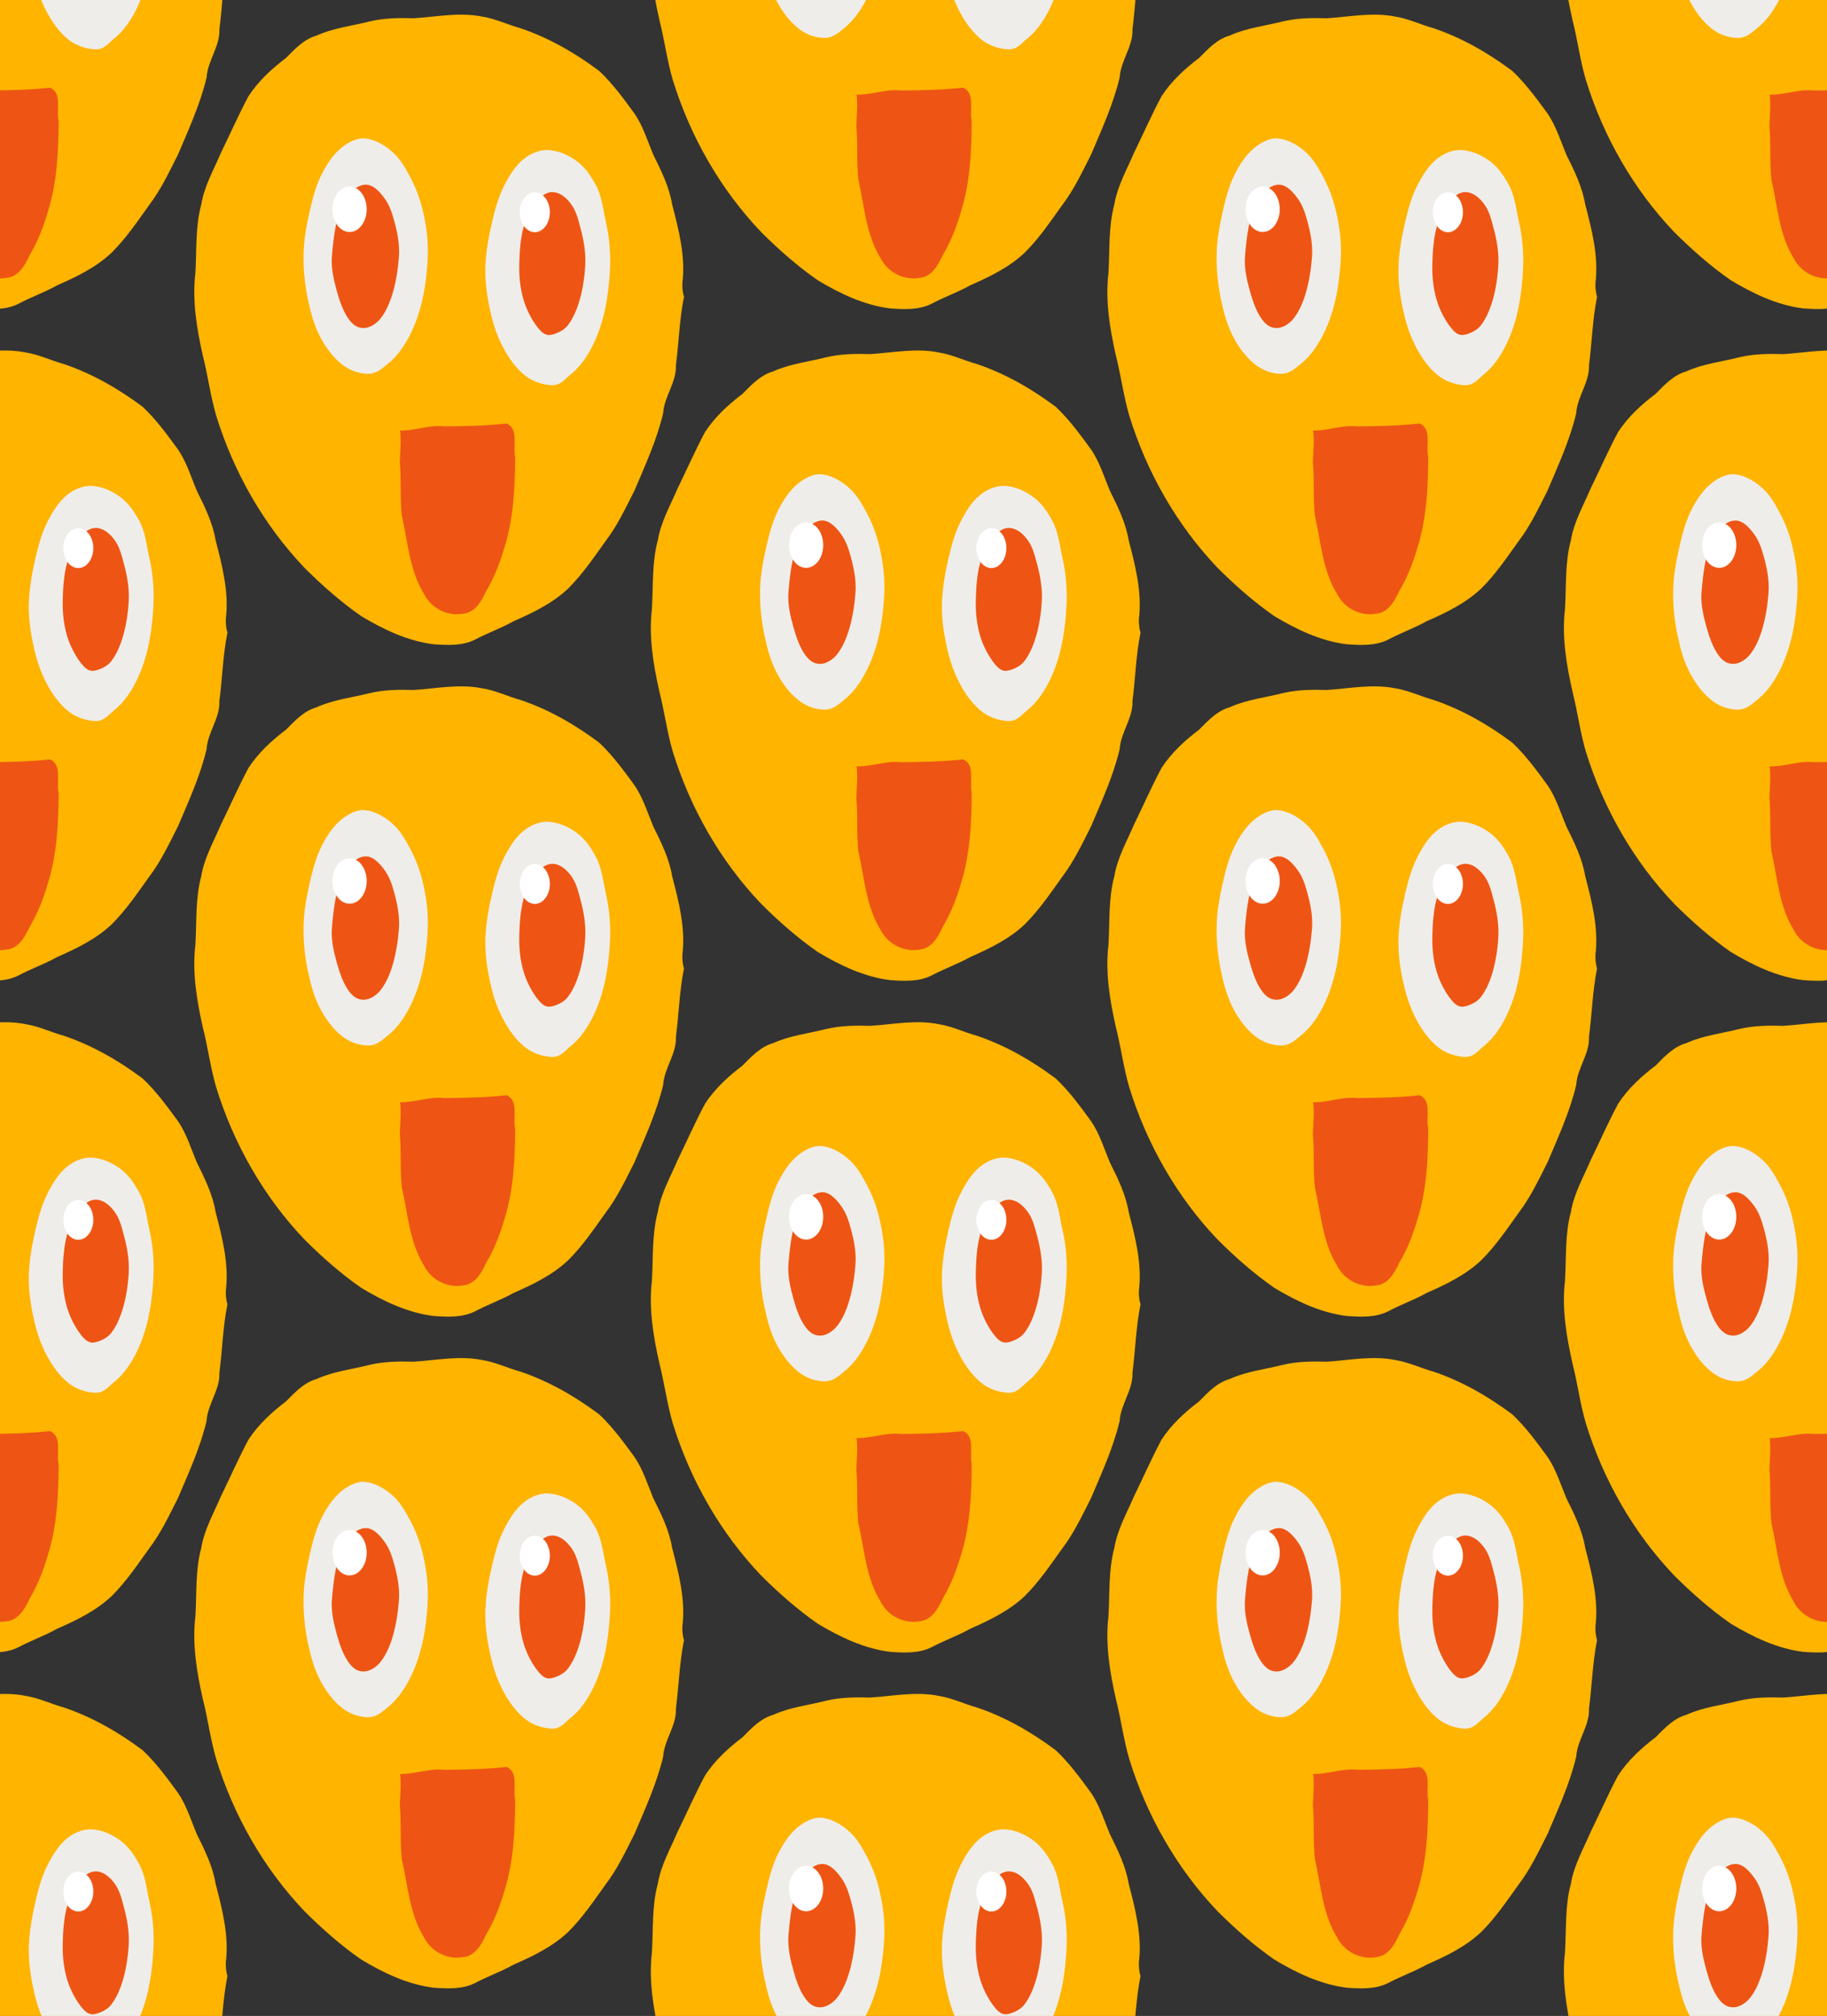 <?xml version="1.0" encoding="UTF-8" standalone="no"?>
<svg
   width="441"
   height="486.5"
   viewBox="0 0 441 486.5"
   fill="none"
   version="1.1"
   id="svg20"
   sodipodi:docname="creature.svg"
   inkscape:version="1.2.2 (b0a8486541, 2022-12-01)"
   xmlns:inkscape="http://www.inkscape.org/namespaces/inkscape"
   xmlns:sodipodi="http://sodipodi.sourceforge.net/DTD/sodipodi-0.dtd"
   xmlns="http://www.w3.org/2000/svg"
   xmlns:svg="http://www.w3.org/2000/svg">
  <rect x="0" y="0" width="441" height="486.5" fill="#333333" stroke="none"/>
  <defs
     id="defs24">
    <inkscape:path-effect
       effect="roughen"
       id="path-effect7954"
       is_visible="true"
       lpeversion="1.2"
       method="size"
       max_segment_size="9.13"
       segments="2"
       displace_x="1;1"
       displace_y="1;1"
       global_randomize="1;145341163"
       handles="smooth"
       shift_nodes="true"
       fixed_displacement="false"
       spray_tool_friendly="false" />
    <inkscape:path-effect
       effect="roughen"
       id="path-effect7952"
       is_visible="true"
       lpeversion="1.2"
       method="size"
       max_segment_size="9.13"
       segments="2"
       displace_x="1;1"
       displace_y="1;1"
       global_randomize="1;2423432739"
       handles="smooth"
       shift_nodes="true"
       fixed_displacement="false"
       spray_tool_friendly="false" />
    <inkscape:path-effect
       effect="roughen"
       id="path-effect7934"
       is_visible="true"
       lpeversion="1.2"
       method="size"
       max_segment_size="9.411"
       segments="2"
       displace_x="1;1"
       displace_y="1;1"
       global_randomize="1;1975337318"
       handles="smooth"
       shift_nodes="true"
       fixed_displacement="false"
       spray_tool_friendly="false" />
    <inkscape:path-effect
       effect="roughen"
       id="path-effect7932"
       is_visible="true"
       lpeversion="1.2"
       method="size"
       max_segment_size="9.411"
       segments="2"
       displace_x="1;1"
       displace_y="1;1"
       global_randomize="1;1"
       handles="smooth"
       shift_nodes="true"
       fixed_displacement="false"
       spray_tool_friendly="false" />
    <inkscape:path-effect
       effect="tiling"
       id="path-effect950"
       is_visible="true"
       lpeversion="1"
       unit="px"
       seed="1;1"
       lpesatellites=""
       num_rows="4"
       num_cols="5"
       gapx="-8"
       gapy="10"
       offset="50"
       offset_type="true"
       scale="0"
       rotate="0"
       mirrorrowsx="false"
       mirrorrowsy="false"
       mirrorcolsx="false"
       mirrorcolsy="false"
       mirrortrans="false"
       shrink_interp="false"
       split_items="false"
       link_styles="false"
       interpolate_scalex="false"
       interpolate_scaley="true"
       interpolate_rotatex="false"
       interpolate_rotatey="true"
       random_scale="false"
       random_rotate="false"
       random_gap_y="false"
       random_gap_x="false"
       transformorigin="" />
  </defs>
  <sodipodi:namedview
     id="namedview22"
     pagecolor="#ffffff"
     bordercolor="#666666"
     borderopacity="1.0"
     inkscape:showpageshadow="2"
     inkscape:pageopacity="0.0"
     inkscape:pagecheckerboard="0"
     inkscape:deskcolor="#d1d1d1"
     showgrid="false"
     inkscape:zoom="1.4142136"
     inkscape:cx="76.721086"
     inkscape:cy="265.87215"
     inkscape:window-width="1920"
     inkscape:window-height="1011"
     inkscape:window-x="0"
     inkscape:window-y="0"
     inkscape:window-maximized="1"
     inkscape:current-layer="svg20" />
  <g
     id="g948"
     transform="translate(-65.818,-80.516)"
     inkscape:path-effect="#path-effect950"
     class="UnoptimicedTransforms">
    <path
       d="m 120.718,71.089 c -1.105,5.427 -1.227,11.01 -1.945,16.477 0.188,4.142 -2.835,7.547 -3.083,11.622 -1.535,6.466 -4.325,12.538 -6.908,18.629 -2.128,4.181 -4.118,8.462 -6.979,12.211 -2.821,3.935 -5.557,8.001 -9,11.424 -3.765,3.579 -8.492,5.859 -13.191,7.921 -3.022,1.695 -6.298,2.829 -9.35,4.462 -3.077,1.532 -6.612,1.341 -9.94,1.112 -6.285,-0.763 -12.129,-3.565 -17.5,-6.786 -4.906,-3.413 -9.417,-7.392 -13.648,-11.606 C 19.3,126.213 12.033,113.44 7.814,99.798 6.421,95.044 5.808,90.112 4.586,85.315 3.112,78.795 1.993,72.081 2.777,65.387 3.12,59.844 2.738,54.211 4.205,48.792 4.947,44.341 7.22,40.407 8.969,36.308 c 2.221,-4.529 4.251,-9.17 6.622,-13.614 2.373,-3.651 5.615,-6.625 9.059,-9.235 2.149,-2.167 4.333,-4.536 7.368,-5.401 C 36.102,6.199 40.598,5.719 44.905,4.623 48.372,3.807 51.939,3.763 55.473,3.871 60.984,3.523 66.546,2.354 72.046,3.476 c 3.176,0.505 6.088,1.933 9.172,2.79 6.887,2.312 13.257,6 19.053,10.332 3.242,3.061 5.888,6.694 8.51,10.28 2.069,3.043 3.133,6.59 4.532,9.946 1.915,3.83 3.839,7.727 4.552,11.99 1.616,6.196 3.268,12.587 2.457,19.041 -0.016,1.089 0.072,2.19 0.396,3.235 z m 110.199,81.051 c -1.105,5.427 -1.227,11.01 -1.945,16.477 0.188,4.142 -2.835,7.547 -3.083,11.622 -1.535,6.466 -4.325,12.538 -6.908,18.629 -2.128,4.181 -4.118,8.462 -6.979,12.211 -2.821,3.935 -5.557,8.001 -9,11.424 -3.765,3.579 -8.492,5.859 -13.191,7.921 -3.022,1.695 -6.298,2.829 -9.35,4.462 -3.077,1.532 -6.612,1.341 -9.94,1.112 -6.285,-0.763 -12.129,-3.565 -17.5,-6.786 -4.906,-3.413 -9.417,-7.392 -13.648,-11.606 -9.875,-10.342 -17.142,-23.115 -21.361,-36.757 -1.393,-4.754 -2.006,-9.685 -3.228,-14.483 -1.474,-6.52 -2.593,-13.234 -1.809,-19.928 0.343,-5.543 -0.039,-11.175 1.427,-16.595 0.743,-4.451 3.016,-8.386 4.765,-12.484 2.221,-4.529 4.251,-9.17 6.622,-13.614 2.373,-3.651 5.615,-6.625 9.059,-9.235 2.149,-2.167 4.333,-4.536 7.368,-5.401 4.084,-1.86 8.58,-2.339 12.887,-3.435 3.467,-0.816 7.034,-0.86 10.568,-0.752 5.511,-0.348 11.072,-1.517 16.573,-0.395 3.176,0.505 6.088,1.933 9.172,2.79 6.887,2.312 13.257,6 19.053,10.332 3.242,3.061 5.888,6.694 8.51,10.28 2.069,3.043 3.133,6.59 4.532,9.946 1.915,3.83 3.839,7.727 4.552,11.99 1.616,6.196 3.268,12.587 2.457,19.041 -0.016,1.089 0.072,2.19 0.396,3.235 z M 341.115,71.089 c -1.105,5.427 -1.227,11.01 -1.945,16.477 0.188,4.142 -2.835,7.547 -3.083,11.622 -1.535,6.466 -4.325,12.538 -6.908,18.629 -2.128,4.181 -4.118,8.462 -6.979,12.211 -2.821,3.935 -5.557,8.001 -9,11.424 -3.765,3.579 -8.492,5.859 -13.191,7.921 -3.022,1.695 -6.298,2.829 -9.35,4.462 -3.077,1.532 -6.612,1.341 -9.94,1.112 -6.285,-0.763 -12.129,-3.565 -17.5,-6.786 -4.906,-3.413 -9.417,-7.392 -13.648,-11.606 -9.875,-10.342 -17.142,-23.115 -21.361,-36.757 -1.393,-4.754 -2.006,-9.685 -3.228,-14.483 -1.474,-6.52 -2.593,-13.234 -1.809,-19.928 0.343,-5.543 -0.039,-11.175 1.427,-16.595 0.743,-4.451 3.016,-8.386 4.765,-12.484 2.221,-4.529 4.251,-9.17 6.622,-13.614 2.373,-3.651 5.615,-6.625 9.059,-9.235 2.149,-2.167 4.333,-4.536 7.368,-5.401 4.084,-1.86 8.58,-2.339 12.887,-3.435 3.467,-0.816 7.034,-0.86 10.568,-0.752 5.511,-0.348 11.072,-1.517 16.573,-0.395 3.176,0.505 6.088,1.933 9.172,2.79 6.887,2.312 13.257,6 19.053,10.332 3.242,3.061 5.888,6.694 8.51,10.28 2.069,3.043 3.133,6.59 4.532,9.946 1.915,3.83 3.839,7.727 4.552,11.99 1.616,6.196 3.268,12.587 2.457,19.041 -0.016,1.089 0.072,2.19 0.396,3.235 z m 110.199,81.051 c -1.105,5.427 -1.227,11.01 -1.945,16.477 0.188,4.142 -2.835,7.547 -3.083,11.622 -1.535,6.466 -4.325,12.538 -6.908,18.629 -2.128,4.181 -4.118,8.462 -6.979,12.211 -2.821,3.935 -5.557,8.001 -9,11.424 -3.765,3.579 -8.492,5.859 -13.191,7.921 -3.022,1.695 -6.298,2.829 -9.35,4.462 -3.077,1.532 -6.612,1.341 -9.94,1.112 -6.285,-0.763 -12.129,-3.565 -17.5,-6.786 -4.906,-3.413 -9.417,-7.392 -13.648,-11.606 -9.875,-10.342 -17.142,-23.115 -21.361,-36.757 -1.393,-4.754 -2.006,-9.685 -3.228,-14.483 -1.474,-6.52 -2.593,-13.234 -1.809,-19.928 0.343,-5.543 -0.039,-11.175 1.427,-16.595 0.743,-4.451 3.016,-8.386 4.765,-12.484 2.221,-4.529 4.251,-9.17 6.622,-13.614 2.373,-3.651 5.615,-6.625 9.059,-9.235 2.149,-2.167 4.333,-4.536 7.368,-5.401 4.084,-1.86 8.58,-2.339 12.887,-3.435 3.467,-0.816 7.034,-0.86 10.568,-0.752 5.511,-0.348 11.072,-1.517 16.573,-0.395 3.176,0.505 6.088,1.933 9.172,2.79 6.887,2.312 13.257,6 19.053,10.332 3.242,3.061 5.888,6.694 8.51,10.28 2.069,3.043 3.133,6.59 4.532,9.946 1.915,3.83 3.839,7.727 4.552,11.99 1.616,6.196 3.268,12.587 2.457,19.041 -0.016,1.089 0.072,2.19 0.396,3.235 z M 561.513,71.089 c -1.105,5.427 -1.227,11.01 -1.945,16.477 0.188,4.142 -2.835,7.547 -3.083,11.622 -1.535,6.466 -4.325,12.538 -6.908,18.629 -2.128,4.181 -4.118,8.462 -6.979,12.211 -2.821,3.935 -5.557,8.001 -9,11.424 -3.765,3.579 -8.492,5.859 -13.191,7.921 -3.022,1.695 -6.298,2.829 -9.35,4.462 -3.077,1.532 -6.612,1.341 -9.94,1.112 -6.285,-0.763 -12.129,-3.565 -17.5,-6.786 -4.906,-3.413 -9.417,-7.392 -13.648,-11.606 -9.875,-10.342 -17.142,-23.115 -21.361,-36.757 -1.393,-4.754 -2.006,-9.685 -3.228,-14.483 -1.474,-6.52 -2.593,-13.234 -1.809,-19.928 0.343,-5.543 -0.039,-11.175 1.427,-16.595 0.743,-4.451 3.016,-8.386 4.765,-12.484 2.221,-4.529 4.251,-9.17 6.622,-13.614 2.373,-3.651 5.615,-6.625 9.059,-9.235 2.149,-2.167 4.333,-4.536 7.368,-5.401 4.084,-1.86 8.58,-2.339 12.887,-3.435 3.467,-0.816 7.034,-0.86 10.568,-0.752 5.511,-0.348 11.072,-1.517 16.573,-0.395 3.176,0.505 6.088,1.933 9.172,2.79 6.887,2.312 13.257,6 19.053,10.332 3.242,3.061 5.888,6.694 8.51,10.28 2.069,3.043 3.133,6.59 4.532,9.946 1.915,3.83 3.839,7.727 4.552,11.99 1.616,6.196 3.268,12.587 2.457,19.041 -0.016,1.089 0.072,2.19 0.396,3.235 z M 120.718,233.19 c -1.105,5.427 -1.227,11.01 -1.945,16.477 0.188,4.142 -2.835,7.547 -3.083,11.622 -1.535,6.466 -4.325,12.538 -6.908,18.629 -2.128,4.181 -4.118,8.462 -6.979,12.211 -2.821,3.935 -5.557,8.001 -9,11.424 -3.765,3.579 -8.492,5.859 -13.191,7.921 -3.022,1.695 -6.298,2.829 -9.35,4.462 -3.077,1.532 -6.612,1.341 -9.94,1.112 -6.285,-0.763 -12.129,-3.565 -17.5,-6.786 -4.906,-3.413 -9.417,-7.392 -13.648,-11.606 -9.875,-10.342 -17.142,-23.115 -21.361,-36.757 -1.393,-4.754 -2.006,-9.685 -3.228,-14.483 -1.474,-6.52 -2.593,-13.234 -1.809,-19.928 0.343,-5.543 -0.039,-11.175 1.427,-16.595 0.743,-4.451 3.016,-8.386 4.765,-12.484 2.221,-4.529 4.251,-9.17 6.622,-13.614 2.373,-3.651 5.615,-6.625 9.059,-9.235 2.149,-2.167 4.333,-4.536 7.368,-5.401 4.084,-1.86 8.58,-2.339 12.887,-3.435 3.467,-0.816 7.034,-0.86 10.568,-0.752 5.511,-0.348 11.072,-1.517 16.573,-0.395 3.176,0.505 6.088,1.933 9.172,2.79 6.887,2.312 13.257,6 19.053,10.332 3.242,3.061 5.888,6.694 8.51,10.28 2.069,3.043 3.133,6.59 4.532,9.946 1.915,3.83 3.839,7.727 4.552,11.99 1.616,6.196 3.268,12.587 2.457,19.041 -0.016,1.089 0.072,2.19 0.396,3.235 z m 110.199,81.051 c -1.105,5.427 -1.227,11.01 -1.945,16.477 0.188,4.142 -2.835,7.547 -3.083,11.622 -1.535,6.466 -4.325,12.538 -6.908,18.629 -2.128,4.181 -4.118,8.462 -6.979,12.211 -2.821,3.935 -5.557,8.001 -9,11.424 -3.765,3.579 -8.492,5.859 -13.191,7.921 -3.022,1.695 -6.298,2.829 -9.35,4.462 -3.077,1.532 -6.612,1.341 -9.94,1.112 -6.285,-0.763 -12.129,-3.565 -17.5,-6.786 -4.906,-3.413 -9.417,-7.392 -13.648,-11.606 -9.875,-10.342 -17.142,-23.115 -21.361,-36.757 -1.393,-4.754 -2.006,-9.685 -3.228,-14.483 -1.474,-6.52 -2.593,-13.234 -1.809,-19.928 0.343,-5.543 -0.039,-11.175 1.427,-16.595 0.743,-4.451 3.016,-8.386 4.765,-12.484 2.221,-4.529 4.251,-9.17 6.622,-13.614 2.373,-3.651 5.615,-6.625 9.059,-9.235 2.149,-2.167 4.333,-4.536 7.368,-5.401 4.084,-1.86 8.58,-2.339 12.887,-3.435 3.467,-0.816 7.034,-0.86 10.568,-0.752 5.511,-0.348 11.072,-1.517 16.573,-0.395 3.176,0.505 6.088,1.933 9.172,2.79 6.887,2.312 13.257,6 19.053,10.332 3.242,3.061 5.888,6.694 8.51,10.28 2.069,3.043 3.133,6.59 4.532,9.946 1.915,3.83 3.839,7.727 4.552,11.99 1.616,6.196 3.268,12.587 2.457,19.041 -0.016,1.089 0.072,2.19 0.396,3.235 z m 110.199,-81.051 c -1.105,5.427 -1.227,11.01 -1.945,16.477 0.188,4.142 -2.835,7.547 -3.083,11.622 -1.535,6.466 -4.325,12.538 -6.908,18.629 -2.128,4.181 -4.118,8.462 -6.979,12.211 -2.821,3.935 -5.557,8.001 -9,11.424 -3.765,3.579 -8.492,5.859 -13.191,7.921 -3.022,1.695 -6.298,2.829 -9.35,4.462 -3.077,1.532 -6.612,1.341 -9.94,1.112 -6.285,-0.763 -12.129,-3.565 -17.5,-6.786 -4.906,-3.413 -9.417,-7.392 -13.648,-11.606 -9.875,-10.342 -17.142,-23.115 -21.361,-36.757 -1.393,-4.754 -2.006,-9.685 -3.228,-14.483 -1.474,-6.52 -2.593,-13.234 -1.809,-19.928 0.343,-5.543 -0.039,-11.175 1.427,-16.595 0.743,-4.451 3.016,-8.386 4.765,-12.484 2.221,-4.529 4.251,-9.17 6.622,-13.614 2.373,-3.651 5.615,-6.625 9.059,-9.235 2.149,-2.167 4.333,-4.536 7.368,-5.401 4.084,-1.86 8.58,-2.339 12.887,-3.435 3.467,-0.816 7.034,-0.86 10.568,-0.752 5.511,-0.348 11.072,-1.517 16.573,-0.395 3.176,0.505 6.088,1.933 9.172,2.79 6.887,2.312 13.257,6 19.053,10.332 3.242,3.061 5.888,6.694 8.51,10.28 2.069,3.043 3.133,6.59 4.532,9.946 1.915,3.83 3.839,7.727 4.552,11.99 1.616,6.196 3.268,12.587 2.457,19.041 -0.016,1.089 0.072,2.19 0.396,3.235 z m 110.199,81.051 c -1.105,5.427 -1.227,11.01 -1.945,16.477 0.188,4.142 -2.835,7.547 -3.083,11.622 -1.535,6.466 -4.325,12.538 -6.908,18.629 -2.128,4.181 -4.118,8.462 -6.979,12.211 -2.821,3.935 -5.557,8.001 -9,11.424 -3.765,3.579 -8.492,5.859 -13.191,7.921 -3.022,1.695 -6.298,2.829 -9.35,4.462 -3.077,1.532 -6.612,1.341 -9.94,1.112 -6.285,-0.763 -12.129,-3.565 -17.5,-6.786 -4.906,-3.413 -9.417,-7.392 -13.648,-11.606 -9.875,-10.342 -17.142,-23.115 -21.361,-36.757 -1.393,-4.754 -2.006,-9.685 -3.228,-14.483 -1.474,-6.52 -2.593,-13.234 -1.809,-19.928 0.343,-5.543 -0.039,-11.175 1.427,-16.595 0.743,-4.451 3.016,-8.386 4.765,-12.484 2.221,-4.529 4.251,-9.17 6.622,-13.614 2.373,-3.651 5.615,-6.625 9.059,-9.235 2.149,-2.167 4.333,-4.536 7.368,-5.401 4.084,-1.86 8.58,-2.339 12.887,-3.435 3.467,-0.816 7.034,-0.86 10.568,-0.752 5.511,-0.348 11.072,-1.517 16.573,-0.395 3.176,0.505 6.088,1.933 9.172,2.79 6.887,2.312 13.257,6 19.053,10.332 3.242,3.061 5.888,6.694 8.51,10.28 2.069,3.043 3.133,6.59 4.532,9.946 1.915,3.83 3.839,7.727 4.552,11.99 1.616,6.196 3.268,12.587 2.457,19.041 -0.016,1.089 0.072,2.19 0.396,3.235 z m 110.199,-81.051 c -1.105,5.427 -1.227,11.01 -1.945,16.477 0.188,4.142 -2.835,7.547 -3.083,11.622 -1.535,6.466 -4.325,12.538 -6.908,18.629 -2.128,4.181 -4.118,8.462 -6.979,12.211 -2.821,3.935 -5.557,8.001 -9,11.424 -3.765,3.579 -8.492,5.859 -13.191,7.921 -3.022,1.695 -6.298,2.829 -9.35,4.462 -3.077,1.532 -6.612,1.341 -9.94,1.112 -6.285,-0.763 -12.129,-3.565 -17.5,-6.786 -4.906,-3.413 -9.417,-7.392 -13.648,-11.606 -9.875,-10.342 -17.142,-23.115 -21.361,-36.757 -1.393,-4.754 -2.006,-9.685 -3.228,-14.483 -1.474,-6.52 -2.593,-13.234 -1.809,-19.928 0.343,-5.543 -0.039,-11.175 1.427,-16.595 0.743,-4.451 3.016,-8.386 4.765,-12.484 2.221,-4.529 4.251,-9.17 6.622,-13.614 2.373,-3.651 5.615,-6.625 9.059,-9.235 2.149,-2.167 4.333,-4.536 7.368,-5.401 4.084,-1.86 8.58,-2.339 12.887,-3.435 3.467,-0.816 7.034,-0.86 10.568,-0.752 5.511,-0.348 11.072,-1.517 16.573,-0.395 3.176,0.505 6.088,1.933 9.172,2.79 6.887,2.312 13.257,6 19.053,10.332 3.242,3.061 5.888,6.694 8.51,10.28 2.069,3.043 3.133,6.59 4.532,9.946 1.915,3.83 3.839,7.727 4.552,11.99 1.616,6.196 3.268,12.587 2.457,19.041 -0.016,1.089 0.072,2.19 0.396,3.235 z M 120.718,395.292 c -1.105,5.427 -1.227,11.01 -1.945,16.477 0.188,4.142 -2.835,7.547 -3.083,11.622 -1.535,6.466 -4.325,12.538 -6.908,18.629 -2.128,4.181 -4.118,8.462 -6.979,12.211 -2.821,3.935 -5.557,8.001 -9,11.424 -3.765,3.579 -8.492,5.859 -13.191,7.921 -3.022,1.695 -6.298,2.829 -9.35,4.462 -3.077,1.532 -6.612,1.341 -9.94,1.112 -6.285,-0.763 -12.129,-3.565 -17.5,-6.786 -4.906,-3.413 -9.417,-7.392 -13.648,-11.606 -9.875,-10.342 -17.142,-23.115 -21.361,-36.757 -1.393,-4.754 -2.006,-9.685 -3.228,-14.483 -1.474,-6.52 -2.593,-13.234 -1.809,-19.928 0.343,-5.543 -0.039,-11.175 1.427,-16.595 0.743,-4.451 3.016,-8.386 4.765,-12.484 2.221,-4.529 4.251,-9.17 6.622,-13.614 2.373,-3.651 5.615,-6.625 9.059,-9.235 2.149,-2.167 4.333,-4.536 7.368,-5.401 4.084,-1.86 8.58,-2.339 12.887,-3.435 3.467,-0.816 7.034,-0.86 10.568,-0.752 5.511,-0.348 11.072,-1.517 16.573,-0.395 3.176,0.505 6.088,1.933 9.172,2.79 6.887,2.312 13.257,6 19.053,10.332 3.242,3.061 5.888,6.694 8.51,10.28 2.069,3.043 3.133,6.59 4.532,9.946 1.915,3.83 3.839,7.727 4.552,11.99 1.616,6.196 3.268,12.587 2.457,19.041 -0.016,1.089 0.072,2.19 0.396,3.235 z m 110.199,81.051 c -1.105,5.427 -1.227,11.01 -1.945,16.477 0.188,4.142 -2.835,7.547 -3.083,11.622 -1.535,6.466 -4.325,12.538 -6.908,18.629 -2.128,4.181 -4.118,8.462 -6.979,12.211 -2.821,3.935 -5.557,8.001 -9,11.424 -3.765,3.579 -8.492,5.859 -13.191,7.921 -3.022,1.695 -6.298,2.829 -9.35,4.462 -3.077,1.532 -6.612,1.341 -9.94,1.112 -6.285,-0.763 -12.129,-3.565 -17.5,-6.786 -4.906,-3.413 -9.417,-7.392 -13.648,-11.606 -9.875,-10.342 -17.142,-23.115 -21.361,-36.757 -1.393,-4.754 -2.006,-9.685 -3.228,-14.483 -1.474,-6.52 -2.593,-13.234 -1.809,-19.928 0.343,-5.543 -0.039,-11.175 1.427,-16.595 0.743,-4.451 3.016,-8.386 4.765,-12.484 2.221,-4.529 4.251,-9.17 6.622,-13.614 2.373,-3.651 5.615,-6.625 9.059,-9.235 2.149,-2.167 4.333,-4.536 7.368,-5.401 4.084,-1.86 8.58,-2.339 12.887,-3.435 3.467,-0.816 7.034,-0.86 10.568,-0.752 5.511,-0.348 11.072,-1.517 16.573,-0.395 3.176,0.505 6.088,1.933 9.172,2.79 6.887,2.312 13.257,6 19.053,10.332 3.242,3.061 5.888,6.694 8.51,10.28 2.069,3.043 3.133,6.59 4.532,9.946 1.915,3.83 3.839,7.727 4.552,11.99 1.616,6.196 3.268,12.587 2.457,19.041 -0.016,1.089 0.072,2.19 0.396,3.235 z m 110.199,-81.051 c -1.105,5.427 -1.227,11.01 -1.945,16.477 0.188,4.142 -2.835,7.547 -3.083,11.622 -1.535,6.466 -4.325,12.538 -6.908,18.629 -2.128,4.181 -4.118,8.462 -6.979,12.211 -2.821,3.935 -5.557,8.001 -9,11.424 -3.765,3.579 -8.492,5.859 -13.191,7.921 -3.022,1.695 -6.298,2.829 -9.35,4.462 -3.077,1.532 -6.612,1.341 -9.94,1.112 -6.285,-0.763 -12.129,-3.565 -17.5,-6.786 -4.906,-3.413 -9.417,-7.392 -13.648,-11.606 -9.875,-10.342 -17.142,-23.115 -21.361,-36.757 -1.393,-4.754 -2.006,-9.685 -3.228,-14.483 -1.474,-6.52 -2.593,-13.234 -1.809,-19.928 0.343,-5.543 -0.039,-11.175 1.427,-16.595 0.743,-4.451 3.016,-8.386 4.765,-12.484 2.221,-4.529 4.251,-9.17 6.622,-13.614 2.373,-3.651 5.615,-6.625 9.059,-9.235 2.149,-2.167 4.333,-4.536 7.368,-5.401 4.084,-1.86 8.58,-2.339 12.887,-3.435 3.467,-0.816 7.034,-0.86 10.568,-0.752 5.511,-0.348 11.072,-1.517 16.573,-0.395 3.176,0.505 6.088,1.933 9.172,2.79 6.887,2.312 13.257,6 19.053,10.332 3.242,3.061 5.888,6.694 8.51,10.28 2.069,3.043 3.133,6.59 4.532,9.946 1.915,3.83 3.839,7.727 4.552,11.99 1.616,6.196 3.268,12.587 2.457,19.041 -0.016,1.089 0.072,2.19 0.396,3.235 z m 110.199,81.051 c -1.105,5.427 -1.227,11.01 -1.945,16.477 0.188,4.142 -2.835,7.547 -3.083,11.622 -1.535,6.466 -4.325,12.538 -6.908,18.629 -2.128,4.181 -4.118,8.462 -6.979,12.211 -2.821,3.935 -5.557,8.001 -9,11.424 -3.765,3.579 -8.492,5.859 -13.191,7.921 -3.022,1.695 -6.298,2.829 -9.35,4.462 -3.077,1.532 -6.612,1.341 -9.94,1.112 -6.285,-0.763 -12.129,-3.565 -17.5,-6.786 -4.906,-3.413 -9.417,-7.392 -13.648,-11.606 -9.875,-10.342 -17.142,-23.115 -21.361,-36.757 -1.393,-4.754 -2.006,-9.685 -3.228,-14.483 -1.474,-6.52 -2.593,-13.234 -1.809,-19.928 0.343,-5.543 -0.039,-11.175 1.427,-16.595 0.743,-4.451 3.016,-8.386 4.765,-12.484 2.221,-4.529 4.251,-9.17 6.622,-13.614 2.373,-3.651 5.615,-6.625 9.059,-9.235 2.149,-2.167 4.333,-4.536 7.368,-5.401 4.084,-1.86 8.58,-2.339 12.887,-3.435 3.467,-0.816 7.034,-0.86 10.568,-0.752 5.511,-0.348 11.072,-1.517 16.573,-0.395 3.176,0.505 6.088,1.933 9.172,2.79 6.887,2.312 13.257,6 19.053,10.332 3.242,3.061 5.888,6.694 8.51,10.28 2.069,3.043 3.133,6.59 4.532,9.946 1.915,3.83 3.839,7.727 4.552,11.99 1.616,6.196 3.268,12.587 2.457,19.041 -0.016,1.089 0.072,2.19 0.396,3.235 z m 110.199,-81.051 c -1.105,5.427 -1.227,11.01 -1.945,16.477 0.188,4.142 -2.835,7.547 -3.083,11.622 -1.535,6.466 -4.325,12.538 -6.908,18.629 -2.128,4.181 -4.118,8.462 -6.979,12.211 -2.821,3.935 -5.557,8.001 -9,11.424 -3.765,3.579 -8.492,5.859 -13.191,7.921 -3.022,1.695 -6.298,2.829 -9.35,4.462 -3.077,1.532 -6.612,1.341 -9.94,1.112 -6.285,-0.763 -12.129,-3.565 -17.5,-6.786 -4.906,-3.413 -9.417,-7.392 -13.648,-11.606 -9.875,-10.342 -17.142,-23.115 -21.361,-36.757 -1.393,-4.754 -2.006,-9.685 -3.228,-14.483 -1.474,-6.52 -2.593,-13.234 -1.809,-19.928 0.343,-5.543 -0.039,-11.175 1.427,-16.595 0.743,-4.451 3.016,-8.386 4.765,-12.484 2.221,-4.529 4.251,-9.17 6.622,-13.614 2.373,-3.651 5.615,-6.625 9.059,-9.235 2.149,-2.167 4.333,-4.536 7.368,-5.401 4.084,-1.86 8.58,-2.339 12.887,-3.435 3.467,-0.816 7.034,-0.86 10.568,-0.752 5.511,-0.348 11.072,-1.517 16.573,-0.395 3.176,0.505 6.088,1.933 9.172,2.79 6.887,2.312 13.257,6 19.053,10.332 3.242,3.061 5.888,6.694 8.51,10.28 2.069,3.043 3.133,6.59 4.532,9.946 1.915,3.83 3.839,7.727 4.552,11.99 1.616,6.196 3.268,12.587 2.457,19.041 -0.016,1.089 0.072,2.19 0.396,3.235 z M 120.718,557.393 c -1.105,5.427 -1.227,11.01 -1.945,16.477 0.188,4.142 -2.835,7.547 -3.083,11.622 -1.535,6.466 -4.325,12.538 -6.908,18.629 -2.128,4.181 -4.118,8.462 -6.979,12.211 -2.821,3.935 -5.557,8.001 -9,11.424 -3.765,3.579 -8.492,5.859 -13.191,7.921 -3.022,1.695 -6.298,2.829 -9.35,4.462 -3.077,1.532 -6.612,1.341 -9.94,1.112 -6.285,-0.763 -12.129,-3.565 -17.5,-6.786 -4.906,-3.413 -9.417,-7.392 -13.648,-11.606 -9.875,-10.342 -17.142,-23.115 -21.361,-36.757 -1.393,-4.754 -2.006,-9.685 -3.228,-14.483 -1.474,-6.52 -2.593,-13.234 -1.809,-19.928 0.343,-5.543 -0.039,-11.175 1.427,-16.595 0.743,-4.451 3.016,-8.386 4.765,-12.484 2.221,-4.529 4.251,-9.17 6.622,-13.614 2.373,-3.651 5.615,-6.625 9.059,-9.235 2.149,-2.167 4.333,-4.536 7.368,-5.401 4.084,-1.86 8.58,-2.339 12.887,-3.435 3.467,-0.816 7.034,-0.86 10.568,-0.752 5.511,-0.348 11.072,-1.517 16.573,-0.395 3.176,0.505 6.088,1.933 9.172,2.79 6.887,2.312 13.257,6 19.053,10.332 3.242,3.061 5.888,6.694 8.51,10.28 2.069,3.043 3.133,6.59 4.532,9.946 1.915,3.83 3.839,7.727 4.552,11.99 1.616,6.196 3.268,12.587 2.457,19.041 -0.016,1.089 0.072,2.19 0.396,3.235 z m 110.199,81.051 c -1.105,5.427 -1.227,11.01 -1.945,16.477 0.188,4.142 -2.835,7.547 -3.083,11.622 -1.535,6.466 -4.325,12.538 -6.908,18.629 -2.128,4.181 -4.118,8.462 -6.979,12.211 -2.821,3.935 -5.557,8.001 -9,11.424 -3.765,3.579 -8.492,5.859 -13.191,7.921 -3.022,1.695 -6.298,2.829 -9.35,4.462 -3.077,1.532 -6.612,1.341 -9.94,1.112 -6.285,-0.763 -12.129,-3.565 -17.5,-6.786 -4.906,-3.413 -9.417,-7.392 -13.648,-11.606 -9.875,-10.342 -17.142,-23.115 -21.361,-36.757 -1.393,-4.754 -2.006,-9.685 -3.228,-14.483 -1.474,-6.52 -2.593,-13.234 -1.809,-19.928 0.343,-5.543 -0.039,-11.175 1.427,-16.595 0.743,-4.451 3.016,-8.386 4.765,-12.484 2.221,-4.529 4.251,-9.17 6.622,-13.614 2.373,-3.651 5.615,-6.625 9.059,-9.235 2.149,-2.167 4.333,-4.536 7.368,-5.401 4.084,-1.86 8.58,-2.339 12.887,-3.435 3.467,-0.816 7.034,-0.86 10.568,-0.752 5.511,-0.348 11.072,-1.517 16.573,-0.395 3.176,0.505 6.088,1.933 9.172,2.79 6.887,2.312 13.257,6 19.053,10.332 3.242,3.061 5.888,6.694 8.51,10.28 2.069,3.043 3.133,6.59 4.532,9.946 1.915,3.83 3.839,7.727 4.552,11.99 1.616,6.196 3.268,12.587 2.457,19.041 -0.016,1.089 0.072,2.19 0.396,3.235 z m 110.199,-81.051 c -1.105,5.427 -1.227,11.01 -1.945,16.477 0.188,4.142 -2.835,7.547 -3.083,11.622 -1.535,6.466 -4.325,12.538 -6.908,18.629 -2.128,4.181 -4.118,8.462 -6.979,12.211 -2.821,3.935 -5.557,8.001 -9,11.424 -3.765,3.579 -8.492,5.859 -13.191,7.921 -3.022,1.695 -6.298,2.829 -9.35,4.462 -3.077,1.532 -6.612,1.341 -9.94,1.112 -6.285,-0.763 -12.129,-3.565 -17.5,-6.786 -4.906,-3.413 -9.417,-7.392 -13.648,-11.606 -9.875,-10.342 -17.142,-23.115 -21.361,-36.757 -1.393,-4.754 -2.006,-9.685 -3.228,-14.483 -1.474,-6.52 -2.593,-13.234 -1.809,-19.928 0.343,-5.543 -0.039,-11.175 1.427,-16.595 0.743,-4.451 3.016,-8.386 4.765,-12.484 2.221,-4.529 4.251,-9.17 6.622,-13.614 2.373,-3.651 5.615,-6.625 9.059,-9.235 2.149,-2.167 4.333,-4.536 7.368,-5.401 4.084,-1.86 8.58,-2.339 12.887,-3.435 3.467,-0.816 7.034,-0.86 10.568,-0.752 5.511,-0.348 11.072,-1.517 16.573,-0.395 3.176,0.505 6.088,1.933 9.172,2.79 6.887,2.312 13.257,6 19.053,10.332 3.242,3.061 5.888,6.694 8.51,10.28 2.069,3.043 3.133,6.59 4.532,9.946 1.915,3.83 3.839,7.727 4.552,11.99 1.616,6.196 3.268,12.587 2.457,19.041 -0.016,1.089 0.072,2.19 0.396,3.235 z m 110.199,81.051 c -1.105,5.427 -1.227,11.01 -1.945,16.477 0.188,4.142 -2.835,7.547 -3.083,11.622 -1.535,6.466 -4.325,12.538 -6.908,18.629 -2.128,4.181 -4.118,8.462 -6.979,12.211 -2.821,3.935 -5.557,8.001 -9,11.424 -3.765,3.579 -8.492,5.859 -13.191,7.921 -3.022,1.695 -6.298,2.829 -9.35,4.462 -3.077,1.532 -6.612,1.341 -9.94,1.112 -6.285,-0.763 -12.129,-3.565 -17.5,-6.786 -4.906,-3.413 -9.417,-7.392 -13.648,-11.606 -9.875,-10.342 -17.142,-23.115 -21.361,-36.757 -1.393,-4.754 -2.006,-9.685 -3.228,-14.483 -1.474,-6.52 -2.593,-13.234 -1.809,-19.928 0.343,-5.543 -0.039,-11.175 1.427,-16.595 0.743,-4.451 3.016,-8.386 4.765,-12.484 2.221,-4.529 4.251,-9.17 6.622,-13.614 2.373,-3.651 5.615,-6.625 9.059,-9.235 2.149,-2.167 4.333,-4.536 7.368,-5.401 4.084,-1.86 8.58,-2.339 12.887,-3.435 3.467,-0.816 7.034,-0.86 10.568,-0.752 5.511,-0.348 11.072,-1.517 16.573,-0.395 3.176,0.505 6.088,1.933 9.172,2.79 6.887,2.312 13.257,6 19.053,10.332 3.242,3.061 5.888,6.694 8.51,10.28 2.069,3.043 3.133,6.59 4.532,9.946 1.915,3.83 3.839,7.727 4.552,11.99 1.616,6.196 3.268,12.587 2.457,19.041 -0.016,1.089 0.072,2.19 0.396,3.235 z m 110.199,-81.051 c -1.105,5.427 -1.227,11.01 -1.945,16.477 0.188,4.142 -2.835,7.547 -3.083,11.622 -1.535,6.466 -4.325,12.538 -6.908,18.629 -2.128,4.181 -4.118,8.462 -6.979,12.211 -2.821,3.935 -5.557,8.001 -9,11.424 -3.765,3.579 -8.492,5.859 -13.191,7.921 -3.022,1.695 -6.298,2.829 -9.35,4.462 -3.077,1.532 -6.612,1.341 -9.94,1.112 -6.285,-0.763 -12.129,-3.565 -17.5,-6.786 -4.906,-3.413 -9.417,-7.392 -13.648,-11.606 -9.875,-10.342 -17.142,-23.115 -21.361,-36.757 -1.393,-4.754 -2.006,-9.685 -3.228,-14.483 -1.474,-6.52 -2.593,-13.234 -1.809,-19.928 0.343,-5.543 -0.039,-11.175 1.427,-16.595 0.743,-4.451 3.016,-8.386 4.765,-12.484 2.221,-4.529 4.251,-9.17 6.622,-13.614 2.373,-3.651 5.615,-6.625 9.059,-9.235 2.149,-2.167 4.333,-4.536 7.368,-5.401 4.084,-1.86 8.58,-2.339 12.887,-3.435 3.467,-0.816 7.034,-0.86 10.568,-0.752 5.511,-0.348 11.072,-1.517 16.573,-0.395 3.176,0.505 6.088,1.933 9.172,2.79 6.887,2.312 13.257,6 19.053,10.332 3.242,3.061 5.888,6.694 8.51,10.28 2.069,3.043 3.133,6.59 4.532,9.946 1.915,3.83 3.839,7.727 4.552,11.99 1.616,6.196 3.268,12.587 2.457,19.041 -0.016,1.089 0.072,2.19 0.396,3.235 z"
       fill="#FFCC00"
       stroke="#000000"
       stroke-width="5.007"
       id="path2"
       style="fill:#ffb400;fill-opacity:1;stroke:none"
       inkscape:original-d="m 120.718,71.0892 c -1.105,5.4269 -1.227,11.0097 -1.945,16.4768 0.188,4.1417 -2.835,7.5471 -3.083,11.6222 -1.535,6.4658 -4.325,12.5378 -6.908,18.6288 -2.128,4.181 -4.118,8.462 -6.979,12.211 -2.8212,3.935 -5.5568,8.001 -8.9997,11.424 -3.7653,3.579 -8.4922,5.859 -13.1915,7.921 -3.022,1.695 -6.2984,2.829 -9.3495,4.462 -3.0774,1.532 -6.6117,1.341 -9.9399,1.112 -6.2848,-0.763 -12.1286,-3.565 -17.5,-6.786 -4.9063,-3.413 -9.4168,-7.392 -13.6475,-11.606 C 19.3002,126.213 12.0332,113.44 7.81367,99.7978 6.42117,95.0442 5.80756,90.1123 4.58592,85.3151 3.11217,78.7947 1.99314,72.0813 2.77709,65.3867 3.11963,59.844 2.73818,54.2112 4.20458,48.792 4.9473,44.3408 7.22024,40.4065 8.96912,36.3082 c 2.22098,-4.5291 4.25068,-9.1699 6.62218,-13.614 2.3729,-3.6507 5.6146,-6.6254 9.059,-9.235 2.149,-2.1665 4.3327,-4.53571 7.3678,-5.40107 C 36.1019,6.19855 40.5977,5.71916 44.9049,4.62332 48.3721,3.8074 51.9386,3.76337 55.4733,3.87095 60.9842,3.52261 66.5456,2.35377 72.0461,3.47556 c 3.1765,0.50473 6.0884,1.93293 9.1717,2.78977 6.8873,2.3118 13.2566,5.99957 19.0532,10.33247 3.242,3.0609 5.888,6.6944 8.51,10.2795 2.069,3.0431 3.133,6.5899 4.532,9.9462 1.915,3.8298 3.839,7.7274 4.552,11.9903 1.616,6.1959 3.268,12.5873 2.457,19.0405 -0.016,1.0885 0.072,2.1904 0.396,3.2349 z" />
    <path
       opacity="0.6"
       d="m 39.267,48.45 c 5.469,0 9.903,-5.896 9.903,-13.169 0,-7.273 -4.434,-13.169 -9.903,-13.169 -5.469,0 -9.903,5.896 -9.903,13.169 0,7.273 4.434,13.169 9.903,13.169 z m 110.199,81.051 c 5.469,0 9.903,-5.896 9.903,-13.169 0,-7.273 -4.434,-13.169 -9.903,-13.169 -5.469,0 -9.903,5.896 -9.903,13.169 0,7.273 4.434,13.169 9.903,13.169 z M 259.664,48.45 c 5.469,0 9.903,-5.896 9.903,-13.169 0,-7.273 -4.434,-13.169 -9.903,-13.169 -5.469,0 -9.903,5.896 -9.903,13.169 0,7.273 4.434,13.169 9.903,13.169 z m 110.199,81.051 c 5.469,0 9.903,-5.896 9.903,-13.169 0,-7.273 -4.434,-13.169 -9.903,-13.169 -5.469,0 -9.903,5.896 -9.903,13.169 0,7.273 4.434,13.169 9.903,13.169 z M 480.062,48.45 c 5.469,0 9.903,-5.896 9.903,-13.169 0,-7.273 -4.434,-13.169 -9.903,-13.169 -5.469,0 -9.903,5.896 -9.903,13.169 0,7.273 4.434,13.169 9.903,13.169 z M 39.267,210.551 c 5.469,0 9.903,-5.896 9.903,-13.169 0,-7.273 -4.434,-13.169 -9.903,-13.169 -5.469,0 -9.903,5.896 -9.903,13.169 0,7.273 4.434,13.169 9.903,13.169 z m 110.199,81.051 c 5.469,0 9.903,-5.896 9.903,-13.169 0,-7.273 -4.434,-13.169 -9.903,-13.169 -5.469,0 -9.903,5.896 -9.903,13.169 0,7.273 4.434,13.169 9.903,13.169 z m 110.199,-81.051 c 5.469,0 9.903,-5.896 9.903,-13.169 0,-7.273 -4.434,-13.169 -9.903,-13.169 -5.469,0 -9.903,5.896 -9.903,13.169 0,7.273 4.434,13.169 9.903,13.169 z m 110.199,81.051 c 5.469,0 9.903,-5.896 9.903,-13.169 0,-7.273 -4.434,-13.169 -9.903,-13.169 -5.469,0 -9.903,5.896 -9.903,13.169 0,7.273 4.434,13.169 9.903,13.169 z m 110.199,-81.051 c 5.469,0 9.903,-5.896 9.903,-13.169 0,-7.273 -4.434,-13.169 -9.903,-13.169 -5.469,0 -9.903,5.896 -9.903,13.169 0,7.273 4.434,13.169 9.903,13.169 z M 39.267,372.652 c 5.469,0 9.903,-5.896 9.903,-13.169 0,-7.273 -4.434,-13.169 -9.903,-13.169 -5.469,0 -9.903,5.896 -9.903,13.169 0,7.273 4.434,13.169 9.903,13.169 z m 110.199,81.051 c 5.469,0 9.903,-5.896 9.903,-13.169 0,-7.273 -4.434,-13.169 -9.903,-13.169 -5.469,0 -9.903,5.896 -9.903,13.169 0,7.273 4.434,13.169 9.903,13.169 z m 110.199,-81.051 c 5.469,0 9.903,-5.896 9.903,-13.169 0,-7.273 -4.434,-13.169 -9.903,-13.169 -5.469,0 -9.903,5.896 -9.903,13.169 0,7.273 4.434,13.169 9.903,13.169 z m 110.199,81.051 c 5.469,0 9.903,-5.896 9.903,-13.169 0,-7.273 -4.434,-13.169 -9.903,-13.169 -5.469,0 -9.903,5.896 -9.903,13.169 0,7.273 4.434,13.169 9.903,13.169 z m 110.199,-81.051 c 5.469,0 9.903,-5.896 9.903,-13.169 0,-7.273 -4.434,-13.169 -9.903,-13.169 -5.469,0 -9.903,5.896 -9.903,13.169 0,7.273 4.434,13.169 9.903,13.169 z M 39.267,534.753 c 5.469,0 9.903,-5.896 9.903,-13.169 0,-7.273 -4.434,-13.169 -9.903,-13.169 -5.469,0 -9.903,5.896 -9.903,13.169 0,7.273 4.434,13.169 9.903,13.169 z m 110.199,81.051 c 5.469,0 9.903,-5.896 9.903,-13.169 0,-7.273 -4.434,-13.169 -9.903,-13.169 -5.469,0 -9.903,5.896 -9.903,13.169 0,7.273 4.434,13.169 9.903,13.169 z m 110.199,-81.051 c 5.469,0 9.903,-5.896 9.903,-13.169 0,-7.273 -4.434,-13.169 -9.903,-13.169 -5.469,0 -9.903,5.896 -9.903,13.169 0,7.273 4.434,13.169 9.903,13.169 z m 110.199,81.051 c 5.469,0 9.903,-5.896 9.903,-13.169 0,-7.273 -4.434,-13.169 -9.903,-13.169 -5.469,0 -9.903,5.896 -9.903,13.169 0,7.273 4.434,13.169 9.903,13.169 z m 110.199,-81.051 c 5.469,0 9.903,-5.896 9.903,-13.169 0,-7.273 -4.434,-13.169 -9.903,-13.169 -5.469,0 -9.903,5.896 -9.903,13.169 0,7.273 4.434,13.169 9.903,13.169 z"
       fill="#ffffff"
       id="path4"
       inkscape:original-d="m 39.267,48.4496 c 5.4693,0 9.903,-5.896 9.903,-13.1691 0,-7.2731 -4.4337,-13.1691 -9.903,-13.1691 -5.4693,0 -9.903,5.896 -9.903,13.1691 0,7.2731 4.4337,13.1691 9.903,13.1691 z"
       style="opacity:0" />
    <path
       d="m 44.319,89.665 c 2.206,0.045 3.423,-1.214 5.034,-2.508 1.979,-1.591 3.524,-3.755 4.752,-5.978 1.523,-2.758 2.605,-5.774 3.341,-8.837 0.805,-3.351 1.259,-7.123 1.417,-10.726 0.164,-3.735 -0.251,-7.204 -1.078,-10.851 -0.734,-3.238 -1.724,-5.927 -3.301,-8.848 -1.29,-2.389 -2.411,-4.337 -4.488,-6.084 -1.773,-1.492 -3.935,-2.701 -6.214,-2.943 -2.061,-0.219 -4.234,0.98 -5.833,2.298 -1.987,1.638 -3.426,3.893 -4.608,6.181 -1.459,2.826 -2.287,6.059 -2.986,9.162 -0.763,3.381 -1.385,6.713 -1.462,10.12 -0.086,3.823 0.29,7.622 1.109,11.357 0.701,3.199 1.413,5.93 2.939,8.828 1.287,2.445 3.01,4.807 5.172,6.528 1.814,1.444 4.001,2.257 6.208,2.301 z M 154.518,170.716 c 2.206,0.044 3.423,-1.214 5.034,-2.508 1.979,-1.591 3.524,-3.755 4.752,-5.978 1.523,-2.758 2.605,-5.774 3.341,-8.837 0.805,-3.351 1.259,-7.123 1.417,-10.726 0.164,-3.735 -0.251,-7.204 -1.078,-10.851 -0.734,-3.238 -1.724,-5.927 -3.301,-8.848 -1.29,-2.389 -2.411,-4.337 -4.488,-6.084 -1.773,-1.492 -3.935,-2.701 -6.214,-2.943 -2.061,-0.219 -4.234,0.98 -5.833,2.298 -1.987,1.638 -3.426,3.893 -4.608,6.181 -1.459,2.826 -2.287,6.059 -2.986,9.162 -0.763,3.381 -1.385,6.713 -1.462,10.12 -0.086,3.823 0.29,7.622 1.109,11.357 0.701,3.199 1.413,5.93 2.939,8.828 1.287,2.445 3.01,4.807 5.172,6.528 1.814,1.444 4.001,2.257 6.208,2.301 z M 264.716,89.665 c 2.206,0.045 3.423,-1.214 5.034,-2.508 1.979,-1.591 3.524,-3.755 4.752,-5.978 1.523,-2.758 2.605,-5.774 3.341,-8.837 0.805,-3.351 1.259,-7.123 1.417,-10.726 0.164,-3.735 -0.251,-7.204 -1.078,-10.851 -0.734,-3.238 -1.724,-5.927 -3.301,-8.848 -1.29,-2.389 -2.411,-4.337 -4.488,-6.084 -1.773,-1.492 -3.935,-2.701 -6.214,-2.943 -2.061,-0.219 -4.234,0.98 -5.833,2.298 -1.987,1.638 -3.426,3.893 -4.608,6.181 -1.459,2.826 -2.287,6.059 -2.986,9.162 -0.763,3.381 -1.385,6.713 -1.462,10.12 -0.086,3.823 0.29,7.622 1.109,11.357 0.701,3.199 1.413,5.93 2.939,8.828 1.287,2.445 3.01,4.807 5.172,6.528 1.814,1.444 4.001,2.257 6.208,2.301 z m 110.199,81.051 c 2.206,0.044 3.423,-1.214 5.034,-2.508 1.979,-1.591 3.524,-3.755 4.752,-5.978 1.523,-2.758 2.605,-5.774 3.341,-8.837 0.805,-3.351 1.259,-7.123 1.417,-10.726 0.164,-3.735 -0.251,-7.204 -1.078,-10.851 -0.734,-3.238 -1.724,-5.927 -3.301,-8.848 -1.29,-2.389 -2.411,-4.337 -4.488,-6.084 -1.773,-1.492 -3.935,-2.701 -6.214,-2.943 -2.061,-0.219 -4.234,0.98 -5.833,2.298 -1.987,1.638 -3.426,3.893 -4.608,6.181 -1.459,2.826 -2.287,6.059 -2.986,9.162 -0.763,3.381 -1.385,6.713 -1.462,10.12 -0.086,3.823 0.29,7.622 1.109,11.357 0.701,3.199 1.413,5.93 2.939,8.828 1.287,2.445 3.01,4.807 5.172,6.528 1.814,1.444 4.001,2.257 6.208,2.301 z M 485.114,89.665 c 2.206,0.045 3.423,-1.214 5.034,-2.508 1.979,-1.591 3.524,-3.755 4.752,-5.978 1.523,-2.758 2.605,-5.774 3.341,-8.837 0.805,-3.351 1.259,-7.123 1.417,-10.726 0.164,-3.735 -0.251,-7.204 -1.078,-10.851 -0.734,-3.238 -1.724,-5.927 -3.301,-8.848 -1.29,-2.389 -2.411,-4.337 -4.488,-6.084 -1.773,-1.492 -3.935,-2.701 -6.214,-2.943 -2.061,-0.219 -4.234,0.98 -5.833,2.298 -1.987,1.638 -3.426,3.893 -4.608,6.181 -1.459,2.826 -2.287,6.059 -2.986,9.162 -0.763,3.381 -1.385,6.713 -1.462,10.12 -0.086,3.823 0.29,7.622 1.109,11.357 0.701,3.199 1.413,5.93 2.939,8.828 1.287,2.445 3.01,4.807 5.172,6.528 1.814,1.444 4.001,2.257 6.208,2.301 z M 44.319,251.767 c 2.206,0.044 3.423,-1.214 5.034,-2.508 1.979,-1.591 3.524,-3.755 4.752,-5.978 1.523,-2.758 2.605,-5.774 3.341,-8.837 0.805,-3.351 1.259,-7.123 1.417,-10.726 0.164,-3.735 -0.251,-7.204 -1.078,-10.851 -0.734,-3.238 -1.724,-5.927 -3.301,-8.848 -1.29,-2.389 -2.411,-4.337 -4.488,-6.084 -1.773,-1.492 -3.935,-2.701 -6.214,-2.943 -2.061,-0.219 -4.234,0.98 -5.833,2.298 -1.987,1.638 -3.426,3.893 -4.608,6.181 -1.459,2.826 -2.287,6.059 -2.986,9.162 -0.763,3.381 -1.385,6.713 -1.462,10.12 -0.086,3.823 0.29,7.622 1.109,11.357 0.701,3.199 1.413,5.93 2.939,8.828 1.287,2.445 3.01,4.807 5.172,6.528 1.814,1.444 4.001,2.257 6.208,2.301 z m 110.199,81.051 c 2.206,0.044 3.423,-1.214 5.034,-2.508 1.979,-1.591 3.524,-3.755 4.752,-5.978 1.523,-2.758 2.605,-5.774 3.341,-8.837 0.805,-3.351 1.259,-7.123 1.417,-10.726 0.164,-3.735 -0.251,-7.204 -1.078,-10.851 -0.734,-3.238 -1.724,-5.927 -3.301,-8.848 -1.29,-2.389 -2.411,-4.337 -4.488,-6.084 -1.773,-1.492 -3.935,-2.701 -6.214,-2.943 -2.061,-0.219 -4.234,0.98 -5.833,2.298 -1.987,1.638 -3.426,3.893 -4.608,6.181 -1.459,2.826 -2.287,6.059 -2.986,9.162 -0.763,3.381 -1.385,6.713 -1.462,10.12 -0.086,3.823 0.29,7.622 1.109,11.357 0.701,3.199 1.413,5.93 2.939,8.828 1.287,2.445 3.01,4.807 5.172,6.528 1.814,1.444 4.001,2.257 6.208,2.301 z m 110.199,-81.051 c 2.206,0.044 3.423,-1.214 5.034,-2.508 1.979,-1.591 3.524,-3.755 4.752,-5.978 1.523,-2.758 2.605,-5.774 3.341,-8.837 0.805,-3.351 1.259,-7.123 1.417,-10.726 0.164,-3.735 -0.251,-7.204 -1.078,-10.851 -0.734,-3.238 -1.724,-5.927 -3.301,-8.848 -1.29,-2.389 -2.411,-4.337 -4.488,-6.084 -1.773,-1.492 -3.935,-2.701 -6.214,-2.943 -2.061,-0.219 -4.234,0.98 -5.833,2.298 -1.987,1.638 -3.426,3.893 -4.608,6.181 -1.459,2.826 -2.287,6.059 -2.986,9.162 -0.763,3.381 -1.385,6.713 -1.462,10.12 -0.086,3.823 0.29,7.622 1.109,11.357 0.701,3.199 1.413,5.93 2.939,8.828 1.287,2.445 3.01,4.807 5.172,6.528 1.814,1.444 4.001,2.257 6.208,2.301 z m 110.199,81.051 c 2.206,0.044 3.423,-1.214 5.034,-2.508 1.979,-1.591 3.524,-3.755 4.752,-5.978 1.523,-2.758 2.605,-5.774 3.341,-8.837 0.805,-3.351 1.259,-7.123 1.417,-10.726 0.164,-3.735 -0.251,-7.204 -1.078,-10.851 -0.734,-3.238 -1.724,-5.927 -3.301,-8.848 -1.29,-2.389 -2.411,-4.337 -4.488,-6.084 -1.773,-1.492 -3.935,-2.701 -6.214,-2.943 -2.061,-0.219 -4.234,0.98 -5.833,2.298 -1.987,1.638 -3.426,3.893 -4.608,6.181 -1.459,2.826 -2.287,6.059 -2.986,9.162 -0.763,3.381 -1.385,6.713 -1.462,10.12 -0.086,3.823 0.29,7.622 1.109,11.357 0.701,3.199 1.413,5.93 2.939,8.828 1.287,2.445 3.01,4.807 5.172,6.528 1.814,1.444 4.001,2.257 6.208,2.301 z m 110.199,-81.051 c 2.206,0.044 3.423,-1.214 5.034,-2.508 1.979,-1.591 3.524,-3.755 4.752,-5.978 1.523,-2.758 2.605,-5.774 3.341,-8.837 0.805,-3.351 1.259,-7.123 1.417,-10.726 0.164,-3.735 -0.251,-7.204 -1.078,-10.851 -0.734,-3.238 -1.724,-5.927 -3.301,-8.848 -1.29,-2.389 -2.411,-4.337 -4.488,-6.084 -1.773,-1.492 -3.935,-2.701 -6.214,-2.943 -2.061,-0.219 -4.234,0.98 -5.833,2.298 -1.987,1.638 -3.426,3.893 -4.608,6.181 -1.459,2.826 -2.287,6.059 -2.986,9.162 -0.763,3.381 -1.385,6.713 -1.462,10.12 -0.086,3.823 0.29,7.622 1.109,11.357 0.701,3.199 1.413,5.93 2.939,8.828 1.287,2.445 3.01,4.807 5.172,6.528 1.814,1.444 4.001,2.257 6.208,2.301 z M 44.319,413.868 c 2.206,0.044 3.423,-1.214 5.034,-2.508 1.979,-1.591 3.524,-3.755 4.752,-5.978 1.523,-2.758 2.605,-5.774 3.341,-8.837 0.805,-3.351 1.259,-7.123 1.417,-10.726 0.164,-3.735 -0.251,-7.204 -1.078,-10.851 -0.734,-3.238 -1.724,-5.927 -3.301,-8.848 -1.29,-2.389 -2.411,-4.337 -4.488,-6.084 -1.773,-1.492 -3.935,-2.701 -6.214,-2.943 -2.061,-0.219 -4.234,0.98 -5.833,2.298 -1.987,1.638 -3.426,3.893 -4.608,6.181 -1.459,2.826 -2.287,6.059 -2.986,9.162 -0.763,3.381 -1.385,6.713 -1.462,10.12 -0.086,3.823 0.29,7.622 1.109,11.357 0.701,3.199 1.413,5.93 2.939,8.828 1.287,2.445 3.01,4.807 5.172,6.528 1.814,1.444 4.001,2.257 6.208,2.301 z m 110.199,81.051 c 2.206,0.044 3.423,-1.214 5.034,-2.508 1.979,-1.591 3.524,-3.755 4.752,-5.978 1.523,-2.758 2.605,-5.774 3.341,-8.837 0.805,-3.351 1.259,-7.123 1.417,-10.726 0.164,-3.735 -0.251,-7.204 -1.078,-10.851 -0.734,-3.238 -1.724,-5.927 -3.301,-8.848 -1.29,-2.389 -2.411,-4.337 -4.488,-6.084 -1.773,-1.492 -3.935,-2.701 -6.214,-2.943 -2.061,-0.219 -4.234,0.98 -5.833,2.298 -1.987,1.638 -3.426,3.893 -4.608,6.181 -1.459,2.826 -2.287,6.059 -2.986,9.162 -0.763,3.381 -1.385,6.713 -1.462,10.12 -0.086,3.823 0.29,7.622 1.109,11.357 0.701,3.199 1.413,5.93 2.939,8.828 1.287,2.445 3.01,4.807 5.172,6.528 1.814,1.444 4.001,2.257 6.208,2.301 z m 110.199,-81.051 c 2.206,0.044 3.423,-1.214 5.034,-2.508 1.979,-1.591 3.524,-3.755 4.752,-5.978 1.523,-2.758 2.605,-5.774 3.341,-8.837 0.805,-3.351 1.259,-7.123 1.417,-10.726 0.164,-3.735 -0.251,-7.204 -1.078,-10.851 -0.734,-3.238 -1.724,-5.927 -3.301,-8.848 -1.29,-2.389 -2.411,-4.337 -4.488,-6.084 -1.773,-1.492 -3.935,-2.701 -6.214,-2.943 -2.061,-0.219 -4.234,0.98 -5.833,2.298 -1.987,1.638 -3.426,3.893 -4.608,6.181 -1.459,2.826 -2.287,6.059 -2.986,9.162 -0.763,3.381 -1.385,6.713 -1.462,10.12 -0.086,3.823 0.29,7.622 1.109,11.357 0.701,3.199 1.413,5.93 2.939,8.828 1.287,2.445 3.01,4.807 5.172,6.528 1.814,1.444 4.001,2.257 6.208,2.301 z m 110.199,81.051 c 2.206,0.044 3.423,-1.214 5.034,-2.508 1.979,-1.591 3.524,-3.755 4.752,-5.978 1.523,-2.758 2.605,-5.774 3.341,-8.837 0.805,-3.351 1.259,-7.123 1.417,-10.726 0.164,-3.735 -0.251,-7.204 -1.078,-10.851 -0.734,-3.238 -1.724,-5.927 -3.301,-8.848 -1.29,-2.389 -2.411,-4.337 -4.488,-6.084 -1.773,-1.492 -3.935,-2.701 -6.214,-2.943 -2.061,-0.219 -4.234,0.98 -5.833,2.298 -1.987,1.638 -3.426,3.893 -4.608,6.181 -1.459,2.826 -2.287,6.059 -2.986,9.162 -0.763,3.381 -1.385,6.713 -1.462,10.12 -0.086,3.823 0.29,7.622 1.109,11.357 0.701,3.199 1.413,5.93 2.939,8.828 1.287,2.445 3.01,4.807 5.172,6.528 1.814,1.444 4.001,2.257 6.208,2.301 z m 110.199,-81.051 c 2.206,0.044 3.423,-1.214 5.034,-2.508 1.979,-1.591 3.524,-3.755 4.752,-5.978 1.523,-2.758 2.605,-5.774 3.341,-8.837 0.805,-3.351 1.259,-7.123 1.417,-10.726 0.164,-3.735 -0.251,-7.204 -1.078,-10.851 -0.734,-3.238 -1.724,-5.927 -3.301,-8.848 -1.29,-2.389 -2.411,-4.337 -4.488,-6.084 -1.773,-1.492 -3.935,-2.701 -6.214,-2.943 -2.061,-0.219 -4.234,0.98 -5.833,2.298 -1.987,1.638 -3.426,3.893 -4.608,6.181 -1.459,2.826 -2.287,6.059 -2.986,9.162 -0.763,3.381 -1.385,6.713 -1.462,10.12 -0.086,3.823 0.29,7.622 1.109,11.357 0.701,3.199 1.413,5.93 2.939,8.828 1.287,2.445 3.01,4.807 5.172,6.528 1.814,1.444 4.001,2.257 6.208,2.301 z M 44.319,575.969 c 2.206,0.044 3.423,-1.214 5.034,-2.508 1.979,-1.591 3.524,-3.755 4.752,-5.978 1.523,-2.758 2.605,-5.774 3.341,-8.837 0.805,-3.351 1.259,-7.123 1.417,-10.726 0.164,-3.735 -0.251,-7.204 -1.078,-10.851 -0.734,-3.238 -1.724,-5.927 -3.301,-8.848 -1.29,-2.389 -2.411,-4.337 -4.488,-6.084 -1.773,-1.492 -3.935,-2.701 -6.214,-2.943 -2.061,-0.219 -4.234,0.98 -5.833,2.298 -1.987,1.638 -3.426,3.893 -4.608,6.181 -1.459,2.826 -2.287,6.059 -2.986,9.162 -0.763,3.381 -1.385,6.713 -1.462,10.12 -0.086,3.823 0.29,7.622 1.109,11.357 0.701,3.199 1.413,5.93 2.939,8.828 1.287,2.445 3.01,4.807 5.172,6.528 1.814,1.444 4.001,2.257 6.208,2.301 z m 110.199,81.051 c 2.206,0.044 3.423,-1.214 5.034,-2.508 1.979,-1.591 3.524,-3.755 4.752,-5.978 1.523,-2.758 2.605,-5.774 3.341,-8.837 0.805,-3.351 1.259,-7.123 1.417,-10.726 0.164,-3.735 -0.251,-7.204 -1.078,-10.851 -0.734,-3.238 -1.724,-5.927 -3.301,-8.848 -1.29,-2.389 -2.411,-4.337 -4.488,-6.084 -1.773,-1.492 -3.935,-2.701 -6.214,-2.943 -2.061,-0.219 -4.234,0.98 -5.833,2.298 -1.987,1.638 -3.426,3.893 -4.608,6.181 -1.459,2.826 -2.287,6.059 -2.986,9.162 -0.763,3.381 -1.385,6.713 -1.462,10.12 -0.086,3.823 0.29,7.622 1.109,11.357 0.701,3.199 1.413,5.93 2.939,8.828 1.287,2.445 3.01,4.807 5.172,6.528 1.814,1.444 4.001,2.257 6.208,2.301 z m 110.199,-81.051 c 2.206,0.044 3.423,-1.214 5.034,-2.508 1.979,-1.591 3.524,-3.755 4.752,-5.978 1.523,-2.758 2.605,-5.774 3.341,-8.837 0.805,-3.351 1.259,-7.123 1.417,-10.726 0.164,-3.735 -0.251,-7.204 -1.078,-10.851 -0.734,-3.238 -1.724,-5.927 -3.301,-8.848 -1.29,-2.389 -2.411,-4.337 -4.488,-6.084 -1.773,-1.492 -3.935,-2.701 -6.214,-2.943 -2.061,-0.219 -4.234,0.98 -5.833,2.298 -1.987,1.638 -3.426,3.893 -4.608,6.181 -1.459,2.826 -2.287,6.059 -2.986,9.162 -0.763,3.381 -1.385,6.713 -1.462,10.12 -0.086,3.823 0.29,7.622 1.109,11.357 0.701,3.199 1.413,5.93 2.939,8.828 1.287,2.445 3.01,4.807 5.172,6.528 1.814,1.444 4.001,2.257 6.208,2.301 z m 110.199,81.051 c 2.206,0.044 3.423,-1.214 5.034,-2.508 1.979,-1.591 3.524,-3.755 4.752,-5.978 1.523,-2.758 2.605,-5.774 3.341,-8.837 0.805,-3.351 1.259,-7.123 1.417,-10.726 0.164,-3.735 -0.251,-7.204 -1.078,-10.851 -0.734,-3.238 -1.724,-5.927 -3.301,-8.848 -1.29,-2.389 -2.411,-4.337 -4.488,-6.084 -1.773,-1.492 -3.935,-2.701 -6.214,-2.943 -2.061,-0.219 -4.234,0.98 -5.833,2.298 -1.987,1.638 -3.426,3.893 -4.608,6.181 -1.459,2.826 -2.287,6.059 -2.986,9.162 -0.763,3.381 -1.385,6.713 -1.462,10.12 -0.086,3.823 0.29,7.622 1.109,11.357 0.701,3.199 1.413,5.93 2.939,8.828 1.287,2.445 3.01,4.807 5.172,6.528 1.814,1.444 4.001,2.257 6.208,2.301 z m 110.199,-81.051 c 2.206,0.044 3.423,-1.214 5.034,-2.508 1.979,-1.591 3.524,-3.755 4.752,-5.978 1.523,-2.758 2.605,-5.774 3.341,-8.837 0.805,-3.351 1.259,-7.123 1.417,-10.726 0.164,-3.735 -0.251,-7.204 -1.078,-10.851 -0.734,-3.238 -1.724,-5.927 -3.301,-8.848 -1.29,-2.389 -2.411,-4.337 -4.488,-6.084 -1.773,-1.492 -3.935,-2.701 -6.214,-2.943 -2.061,-0.219 -4.234,0.98 -5.833,2.298 -1.987,1.638 -3.426,3.893 -4.608,6.181 -1.459,2.826 -2.287,6.059 -2.986,9.162 -0.763,3.381 -1.385,6.713 -1.462,10.12 -0.086,3.823 0.29,7.622 1.109,11.357 0.701,3.199 1.413,5.93 2.939,8.828 1.287,2.445 3.01,4.807 5.172,6.528 1.814,1.444 4.001,2.257 6.208,2.301 z"
       fill="#efede9"
       stroke="#000000"
       stroke-width="4.817"
       id="path6"
       style="stroke:none"
       inkscape:original-d="m 43.8326,89.6159 c 8.2118,0 14.8688,-12.6505 14.8688,-28.2556 0,-15.6051 -6.657,-28.2556 -14.8688,-28.2556 -8.2118,0 -14.8688,12.6505 -14.8688,28.2556 0,15.6051 6.657,28.2556 14.8688,28.2556 z"
       inkscape:path-effect="#path-effect7934" />
    <path
       d="m 43.681,78.614 c 1.397,-0.099 2.91,-1.151 3.852,-2.369 1.394,-1.803 2.267,-3.99 2.91,-6.177 0.749,-2.548 1.259,-5.701 1.469,-8.603 0.215,-2.963 -0.358,-5.878 -1.15,-8.742 -0.621,-2.247 -1.231,-4.032 -2.673,-5.862 -1.184,-1.502 -2.533,-2.848 -4.23,-2.831 -1.543,0.015 -3.036,1.156 -3.983,2.375 -1.394,1.794 -2.256,3.861 -2.841,6.057 -0.684,2.567 -1.072,5.878 -1.298,8.852 -0.224,2.95 0.44,5.715 1.234,8.565 0.631,2.267 1.546,4.939 2.976,6.807 1.162,1.519 2.337,2.028 3.734,1.929 z M 153.88,159.665 c 1.397,-0.099 2.91,-1.151 3.852,-2.369 1.394,-1.803 2.267,-3.99 2.91,-6.177 0.749,-2.548 1.259,-5.701 1.469,-8.603 0.215,-2.963 -0.358,-5.878 -1.15,-8.742 -0.621,-2.247 -1.231,-4.032 -2.673,-5.862 -1.184,-1.502 -2.533,-2.848 -4.23,-2.831 -1.543,0.015 -3.036,1.156 -3.983,2.375 -1.394,1.794 -2.256,3.861 -2.841,6.057 -0.684,2.567 -1.072,5.878 -1.298,8.852 -0.224,2.95 0.44,5.715 1.234,8.565 0.631,2.267 1.546,4.939 2.976,6.807 1.162,1.519 2.337,2.028 3.734,1.929 z M 264.079,78.614 c 1.397,-0.099 2.91,-1.151 3.852,-2.369 1.394,-1.803 2.267,-3.99 2.91,-6.177 0.749,-2.548 1.259,-5.701 1.469,-8.603 0.215,-2.963 -0.358,-5.878 -1.15,-8.742 -0.621,-2.247 -1.231,-4.032 -2.673,-5.862 -1.184,-1.502 -2.533,-2.848 -4.23,-2.831 -1.543,0.015 -3.036,1.156 -3.983,2.375 -1.394,1.794 -2.256,3.861 -2.841,6.057 -0.684,2.567 -1.072,5.878 -1.298,8.852 -0.224,2.95 0.44,5.715 1.234,8.565 0.631,2.267 1.546,4.939 2.976,6.807 1.162,1.519 2.337,2.028 3.734,1.929 z m 110.199,81.051 c 1.397,-0.099 2.91,-1.151 3.852,-2.369 1.394,-1.803 2.267,-3.99 2.91,-6.177 0.749,-2.548 1.259,-5.701 1.469,-8.603 0.215,-2.963 -0.358,-5.878 -1.15,-8.742 -0.621,-2.247 -1.231,-4.032 -2.673,-5.862 -1.184,-1.502 -2.533,-2.848 -4.23,-2.831 -1.543,0.015 -3.036,1.156 -3.983,2.375 -1.394,1.794 -2.256,3.861 -2.841,6.057 -0.684,2.567 -1.072,5.878 -1.298,8.852 -0.224,2.95 0.44,5.715 1.234,8.565 0.631,2.267 1.546,4.939 2.976,6.807 1.162,1.519 2.337,2.028 3.734,1.929 z M 484.476,78.614 c 1.397,-0.099 2.91,-1.151 3.852,-2.369 1.394,-1.803 2.267,-3.99 2.91,-6.177 0.749,-2.548 1.259,-5.701 1.469,-8.603 0.215,-2.963 -0.358,-5.878 -1.15,-8.742 -0.621,-2.247 -1.231,-4.032 -2.673,-5.862 -1.184,-1.502 -2.533,-2.848 -4.23,-2.831 -1.543,0.015 -3.036,1.156 -3.983,2.375 -1.394,1.794 -2.256,3.861 -2.841,6.057 -0.684,2.567 -1.072,5.878 -1.298,8.852 -0.224,2.95 0.44,5.715 1.234,8.565 0.631,2.267 1.546,4.939 2.976,6.807 1.162,1.519 2.337,2.028 3.734,1.929 z M 43.681,240.715 c 1.397,-0.099 2.91,-1.151 3.852,-2.369 1.394,-1.803 2.267,-3.99 2.91,-6.177 0.749,-2.548 1.259,-5.701 1.469,-8.603 0.215,-2.963 -0.358,-5.878 -1.15,-8.742 -0.621,-2.247 -1.231,-4.032 -2.673,-5.862 -1.184,-1.502 -2.533,-2.848 -4.23,-2.831 -1.543,0.015 -3.036,1.156 -3.983,2.375 -1.394,1.794 -2.256,3.861 -2.841,6.057 -0.684,2.567 -1.072,5.878 -1.298,8.852 -0.224,2.95 0.44,5.715 1.234,8.565 0.631,2.267 1.546,4.939 2.976,6.807 1.162,1.519 2.337,2.028 3.734,1.929 z m 110.199,81.051 c 1.397,-0.099 2.91,-1.151 3.852,-2.369 1.394,-1.803 2.267,-3.99 2.91,-6.177 0.749,-2.548 1.259,-5.701 1.469,-8.603 0.215,-2.963 -0.358,-5.878 -1.15,-8.742 -0.621,-2.247 -1.231,-4.032 -2.673,-5.862 -1.184,-1.502 -2.533,-2.848 -4.23,-2.831 -1.543,0.015 -3.036,1.156 -3.983,2.375 -1.394,1.794 -2.256,3.861 -2.841,6.057 -0.684,2.567 -1.072,5.878 -1.298,8.852 -0.224,2.95 0.44,5.715 1.234,8.565 0.631,2.267 1.546,4.939 2.976,6.807 1.162,1.519 2.337,2.028 3.734,1.929 z M 264.079,240.715 c 1.397,-0.099 2.91,-1.151 3.852,-2.369 1.394,-1.803 2.267,-3.99 2.91,-6.177 0.749,-2.548 1.259,-5.701 1.469,-8.603 0.215,-2.963 -0.358,-5.878 -1.15,-8.742 -0.621,-2.247 -1.231,-4.032 -2.673,-5.862 -1.184,-1.502 -2.533,-2.848 -4.23,-2.831 -1.543,0.015 -3.036,1.156 -3.983,2.375 -1.394,1.794 -2.256,3.861 -2.841,6.057 -0.684,2.567 -1.072,5.878 -1.298,8.852 -0.224,2.95 0.44,5.715 1.234,8.565 0.631,2.267 1.546,4.939 2.976,6.807 1.162,1.519 2.337,2.028 3.734,1.929 z m 110.199,81.051 c 1.397,-0.099 2.91,-1.151 3.852,-2.369 1.394,-1.803 2.267,-3.99 2.91,-6.177 0.749,-2.548 1.259,-5.701 1.469,-8.603 0.215,-2.963 -0.358,-5.878 -1.15,-8.742 -0.621,-2.247 -1.231,-4.032 -2.673,-5.862 -1.184,-1.502 -2.533,-2.848 -4.23,-2.831 -1.543,0.015 -3.036,1.156 -3.983,2.375 -1.394,1.794 -2.256,3.861 -2.841,6.057 -0.684,2.567 -1.072,5.878 -1.298,8.852 -0.224,2.95 0.44,5.715 1.234,8.565 0.631,2.267 1.546,4.939 2.976,6.807 1.162,1.519 2.337,2.028 3.734,1.929 z M 484.476,240.715 c 1.397,-0.099 2.91,-1.151 3.852,-2.369 1.394,-1.803 2.267,-3.99 2.91,-6.177 0.749,-2.548 1.259,-5.701 1.469,-8.603 0.215,-2.963 -0.358,-5.878 -1.15,-8.742 -0.621,-2.247 -1.231,-4.032 -2.673,-5.862 -1.184,-1.502 -2.533,-2.848 -4.23,-2.831 -1.543,0.015 -3.036,1.156 -3.983,2.375 -1.394,1.794 -2.256,3.861 -2.841,6.057 -0.684,2.567 -1.072,5.878 -1.298,8.852 -0.224,2.95 0.44,5.715 1.234,8.565 0.631,2.267 1.546,4.939 2.976,6.807 1.162,1.519 2.337,2.028 3.734,1.929 z M 43.681,402.817 c 1.397,-0.099 2.91,-1.151 3.852,-2.369 1.394,-1.803 2.267,-3.99 2.91,-6.177 0.749,-2.548 1.259,-5.701 1.469,-8.603 0.215,-2.963 -0.358,-5.878 -1.15,-8.742 -0.621,-2.247 -1.231,-4.032 -2.673,-5.862 -1.184,-1.502 -2.533,-2.848 -4.23,-2.831 -1.543,0.015 -3.036,1.156 -3.983,2.375 -1.394,1.794 -2.256,3.861 -2.841,6.057 -0.684,2.567 -1.072,5.878 -1.298,8.852 -0.224,2.95 0.44,5.715 1.234,8.565 0.631,2.267 1.546,4.939 2.976,6.807 1.162,1.519 2.337,2.028 3.734,1.929 z m 110.199,81.051 c 1.397,-0.099 2.91,-1.151 3.852,-2.369 1.394,-1.803 2.267,-3.99 2.91,-6.177 0.749,-2.548 1.259,-5.701 1.469,-8.603 0.215,-2.963 -0.358,-5.878 -1.15,-8.742 -0.621,-2.247 -1.231,-4.032 -2.673,-5.862 -1.184,-1.502 -2.533,-2.848 -4.23,-2.831 -1.543,0.015 -3.036,1.156 -3.983,2.375 -1.394,1.794 -2.256,3.861 -2.841,6.057 -0.684,2.567 -1.072,5.878 -1.298,8.852 -0.224,2.95 0.44,5.715 1.234,8.565 0.631,2.267 1.546,4.939 2.976,6.807 1.162,1.519 2.337,2.028 3.734,1.929 z m 110.199,-81.051 c 1.397,-0.099 2.91,-1.151 3.852,-2.369 1.394,-1.803 2.267,-3.99 2.91,-6.177 0.749,-2.548 1.259,-5.701 1.469,-8.603 0.215,-2.963 -0.358,-5.878 -1.15,-8.742 -0.621,-2.247 -1.231,-4.032 -2.673,-5.862 -1.184,-1.502 -2.533,-2.848 -4.23,-2.831 -1.543,0.015 -3.036,1.156 -3.983,2.375 -1.394,1.794 -2.256,3.861 -2.841,6.057 -0.684,2.567 -1.072,5.878 -1.298,8.852 -0.224,2.95 0.44,5.715 1.234,8.565 0.631,2.267 1.546,4.939 2.976,6.807 1.162,1.519 2.337,2.028 3.734,1.929 z m 110.199,81.051 c 1.397,-0.099 2.91,-1.151 3.852,-2.369 1.394,-1.803 2.267,-3.99 2.91,-6.177 0.749,-2.548 1.259,-5.701 1.469,-8.603 0.215,-2.963 -0.358,-5.878 -1.15,-8.742 -0.621,-2.247 -1.231,-4.032 -2.673,-5.862 -1.184,-1.502 -2.533,-2.848 -4.23,-2.831 -1.543,0.015 -3.036,1.156 -3.983,2.375 -1.394,1.794 -2.256,3.861 -2.841,6.057 -0.684,2.567 -1.072,5.878 -1.298,8.852 -0.224,2.95 0.44,5.715 1.234,8.565 0.631,2.267 1.546,4.939 2.976,6.807 1.162,1.519 2.337,2.028 3.734,1.929 z M 484.476,402.817 c 1.397,-0.099 2.91,-1.151 3.852,-2.369 1.394,-1.803 2.267,-3.99 2.91,-6.177 0.749,-2.548 1.259,-5.701 1.469,-8.603 0.215,-2.963 -0.358,-5.878 -1.15,-8.742 -0.621,-2.247 -1.231,-4.032 -2.673,-5.862 -1.184,-1.502 -2.533,-2.848 -4.23,-2.831 -1.543,0.015 -3.036,1.156 -3.983,2.375 -1.394,1.794 -2.256,3.861 -2.841,6.057 -0.684,2.567 -1.072,5.878 -1.298,8.852 -0.224,2.95 0.44,5.715 1.234,8.565 0.631,2.267 1.546,4.939 2.976,6.807 1.162,1.519 2.337,2.028 3.734,1.929 z M 43.681,564.918 c 1.397,-0.099 2.91,-1.151 3.852,-2.369 1.394,-1.803 2.267,-3.99 2.91,-6.177 0.749,-2.548 1.259,-5.701 1.469,-8.603 0.215,-2.963 -0.358,-5.878 -1.15,-8.742 -0.621,-2.247 -1.231,-4.032 -2.673,-5.862 -1.184,-1.502 -2.533,-2.848 -4.23,-2.831 -1.543,0.015 -3.036,1.156 -3.983,2.375 -1.394,1.794 -2.256,3.861 -2.841,6.057 -0.684,2.567 -1.072,5.878 -1.298,8.852 -0.224,2.95 0.44,5.715 1.234,8.565 0.631,2.267 1.546,4.939 2.976,6.807 1.162,1.519 2.337,2.028 3.734,1.929 z m 110.199,81.051 c 1.397,-0.099 2.91,-1.151 3.852,-2.369 1.394,-1.803 2.267,-3.99 2.91,-6.177 0.749,-2.548 1.259,-5.701 1.469,-8.603 0.215,-2.963 -0.358,-5.878 -1.15,-8.742 -0.621,-2.247 -1.231,-4.032 -2.673,-5.862 -1.184,-1.502 -2.533,-2.848 -4.23,-2.831 -1.543,0.015 -3.036,1.156 -3.983,2.375 -1.394,1.794 -2.256,3.861 -2.841,6.057 -0.684,2.567 -1.072,5.878 -1.298,8.852 -0.224,2.95 0.44,5.715 1.234,8.565 0.631,2.267 1.546,4.939 2.976,6.807 1.162,1.519 2.337,2.028 3.734,1.929 z m 110.199,-81.051 c 1.397,-0.099 2.91,-1.151 3.852,-2.369 1.394,-1.803 2.267,-3.99 2.91,-6.177 0.749,-2.548 1.259,-5.701 1.469,-8.603 0.215,-2.963 -0.358,-5.878 -1.15,-8.742 -0.621,-2.247 -1.231,-4.032 -2.673,-5.862 -1.184,-1.502 -2.533,-2.848 -4.23,-2.831 -1.543,0.015 -3.036,1.156 -3.983,2.375 -1.394,1.794 -2.256,3.861 -2.841,6.057 -0.684,2.567 -1.072,5.878 -1.298,8.852 -0.224,2.95 0.44,5.715 1.234,8.565 0.631,2.267 1.546,4.939 2.976,6.807 1.162,1.519 2.337,2.028 3.734,1.929 z m 110.199,81.051 c 1.397,-0.099 2.91,-1.151 3.852,-2.369 1.394,-1.803 2.267,-3.99 2.91,-6.177 0.749,-2.548 1.259,-5.701 1.469,-8.603 0.215,-2.963 -0.358,-5.878 -1.15,-8.742 -0.621,-2.247 -1.231,-4.032 -2.673,-5.862 -1.184,-1.502 -2.533,-2.848 -4.23,-2.831 -1.543,0.015 -3.036,1.156 -3.983,2.375 -1.394,1.794 -2.256,3.861 -2.841,6.057 -0.684,2.567 -1.072,5.878 -1.298,8.852 -0.224,2.95 0.44,5.715 1.234,8.565 0.631,2.267 1.546,4.939 2.976,6.807 1.162,1.519 2.337,2.028 3.734,1.929 z M 484.476,564.918 c 1.397,-0.099 2.91,-1.151 3.852,-2.369 1.394,-1.803 2.267,-3.99 2.91,-6.177 0.749,-2.548 1.259,-5.701 1.469,-8.603 0.215,-2.963 -0.358,-5.878 -1.15,-8.742 -0.621,-2.247 -1.231,-4.032 -2.673,-5.862 -1.184,-1.502 -2.533,-2.848 -4.23,-2.831 -1.543,0.015 -3.036,1.156 -3.983,2.375 -1.394,1.794 -2.256,3.861 -2.841,6.057 -0.684,2.567 -1.072,5.878 -1.298,8.852 -0.224,2.95 0.44,5.715 1.234,8.565 0.631,2.267 1.546,4.939 2.976,6.807 1.162,1.519 2.337,2.028 3.734,1.929 z"
       fill="#000000"
       id="path8"
       inkscape:original-d="m 43.8326,78.7044 c 4.3387,0 7.8559,-7.7652 7.8559,-17.3441 0,-9.5789 -3.5172,-17.3441 -7.8559,-17.3441 -4.3387,0 -7.856,7.7652 -7.856,17.3441 0,9.5789 3.5173,17.3441 7.856,17.3441 z"
       inkscape:path-effect="#path-effect7952"
       style="fill:#ee5514;fill-opacity:1" />
    <path
       d="m 40.002,55.453 c 2.279,0 4.126,-2.457 4.126,-5.487 0,-3.03 -1.847,-5.487 -4.126,-5.487 -2.279,0 -4.126,2.457 -4.126,5.487 0,3.03 1.847,5.487 4.126,5.487 z m 110.199,81.051 c 2.279,0 4.126,-2.457 4.126,-5.487 0,-3.03 -1.847,-5.487 -4.126,-5.487 -2.279,0 -4.126,2.457 -4.126,5.487 0,3.03 1.847,5.487 4.126,5.487 z M 260.399,55.453 c 2.279,0 4.126,-2.457 4.126,-5.487 0,-3.03 -1.847,-5.487 -4.126,-5.487 -2.279,0 -4.126,2.457 -4.126,5.487 0,3.03 1.847,5.487 4.126,5.487 z m 110.199,81.051 c 2.279,0 4.126,-2.457 4.126,-5.487 0,-3.03 -1.847,-5.487 -4.126,-5.487 -2.279,0 -4.126,2.457 -4.126,5.487 0,3.03 1.847,5.487 4.126,5.487 z M 480.797,55.453 c 2.279,0 4.126,-2.457 4.126,-5.487 0,-3.03 -1.847,-5.487 -4.126,-5.487 -2.279,0 -4.126,2.457 -4.126,5.487 0,3.03 1.847,5.487 4.126,5.487 z M 40.002,217.554 c 2.279,0 4.126,-2.457 4.126,-5.487 0,-3.03 -1.847,-5.487 -4.126,-5.487 -2.279,0 -4.126,2.457 -4.126,5.487 0,3.03 1.847,5.487 4.126,5.487 z m 110.199,81.051 c 2.279,0 4.126,-2.457 4.126,-5.487 0,-3.03 -1.847,-5.487 -4.126,-5.487 -2.279,0 -4.126,2.457 -4.126,5.487 0,3.03 1.847,5.487 4.126,5.487 z m 110.199,-81.051 c 2.279,0 4.126,-2.457 4.126,-5.487 0,-3.03 -1.847,-5.487 -4.126,-5.487 -2.279,0 -4.126,2.457 -4.126,5.487 0,3.03 1.847,5.487 4.126,5.487 z m 110.199,81.051 c 2.279,0 4.126,-2.457 4.126,-5.487 0,-3.03 -1.847,-5.487 -4.126,-5.487 -2.279,0 -4.126,2.457 -4.126,5.487 0,3.03 1.847,5.487 4.126,5.487 z m 110.199,-81.051 c 2.279,0 4.126,-2.457 4.126,-5.487 0,-3.03 -1.847,-5.487 -4.126,-5.487 -2.279,0 -4.126,2.457 -4.126,5.487 0,3.03 1.847,5.487 4.126,5.487 z M 40.002,379.655 c 2.279,0 4.126,-2.457 4.126,-5.487 0,-3.03 -1.847,-5.487 -4.126,-5.487 -2.279,0 -4.126,2.457 -4.126,5.487 0,3.03 1.847,5.487 4.126,5.487 z m 110.199,81.051 c 2.279,0 4.126,-2.457 4.126,-5.487 0,-3.03 -1.847,-5.487 -4.126,-5.487 -2.279,0 -4.126,2.457 -4.126,5.487 0,3.03 1.847,5.487 4.126,5.487 z m 110.199,-81.051 c 2.279,0 4.126,-2.457 4.126,-5.487 0,-3.03 -1.847,-5.487 -4.126,-5.487 -2.279,0 -4.126,2.457 -4.126,5.487 0,3.03 1.847,5.487 4.126,5.487 z m 110.199,81.051 c 2.279,0 4.126,-2.457 4.126,-5.487 0,-3.03 -1.847,-5.487 -4.126,-5.487 -2.279,0 -4.126,2.457 -4.126,5.487 0,3.03 1.847,5.487 4.126,5.487 z m 110.199,-81.051 c 2.279,0 4.126,-2.457 4.126,-5.487 0,-3.03 -1.847,-5.487 -4.126,-5.487 -2.279,0 -4.126,2.457 -4.126,5.487 0,3.03 1.847,5.487 4.126,5.487 z M 40.002,541.756 c 2.279,0 4.126,-2.457 4.126,-5.487 0,-3.03 -1.847,-5.487 -4.126,-5.487 -2.279,0 -4.126,2.457 -4.126,5.487 0,3.03 1.847,5.487 4.126,5.487 z m 110.199,81.051 c 2.279,0 4.126,-2.457 4.126,-5.487 0,-3.03 -1.847,-5.487 -4.126,-5.487 -2.279,0 -4.126,2.457 -4.126,5.487 0,3.03 1.847,5.487 4.126,5.487 z m 110.199,-81.051 c 2.279,0 4.126,-2.457 4.126,-5.487 0,-3.03 -1.847,-5.487 -4.126,-5.487 -2.279,0 -4.126,2.457 -4.126,5.487 0,3.03 1.847,5.487 4.126,5.487 z m 110.199,81.051 c 2.279,0 4.126,-2.457 4.126,-5.487 0,-3.03 -1.847,-5.487 -4.126,-5.487 -2.279,0 -4.126,2.457 -4.126,5.487 0,3.03 1.847,5.487 4.126,5.487 z m 110.199,-81.051 c 2.279,0 4.126,-2.457 4.126,-5.487 0,-3.03 -1.847,-5.487 -4.126,-5.487 -2.279,0 -4.126,2.457 -4.126,5.487 0,3.03 1.847,5.487 4.126,5.487 z"
       fill="#ffffff"
       id="path10"
       inkscape:original-d="m 40.0018,55.4527 c 2.2788,0 4.1261,-2.4566 4.1261,-5.487 0,-3.0304 -1.8473,-5.487 -4.1261,-5.487 -2.2788,0 -4.1262,2.4566 -4.1262,5.487 0,3.0304 1.8474,5.487 4.1262,5.487 z" />
    <path
       d="m 88.631,92.417 c 2.306,0.134 3.199,-1.359 4.809,-2.654 1.961,-1.576 3.498,-3.697 4.712,-5.901 1.525,-2.768 2.597,-5.803 3.323,-8.878 0.792,-3.353 1.242,-7.238 1.392,-10.897 0.152,-3.704 -0.167,-7.421 -0.992,-11.035 -0.72,-3.152 -0.944,-6.222 -2.5,-9.057 -1.346,-2.451 -2.767,-4.488 -5.093,-6.039 -1.935,-1.291 -4.173,-2.199 -6.453,-2.284 -2.068,-0.077 -4.23,0.894 -5.838,2.196 -2.001,1.621 -3.406,3.938 -4.591,6.223 -1.455,2.805 -2.309,5.934 -3.02,9.013 -0.779,3.371 -1.396,6.755 -1.572,10.186 -0.196,3.821 0.334,7.563 1.166,11.297 0.717,3.216 1.592,5.901 3.131,8.815 1.282,2.426 2.942,4.781 5.055,6.531 1.785,1.478 4.164,2.349 6.471,2.483 z M 198.83,173.467 c 2.306,0.134 3.199,-1.359 4.809,-2.654 1.961,-1.576 3.498,-3.697 4.712,-5.901 1.525,-2.768 2.597,-5.803 3.323,-8.878 0.792,-3.353 1.242,-7.238 1.392,-10.897 0.152,-3.704 -0.167,-7.421 -0.992,-11.035 -0.72,-3.152 -0.944,-6.222 -2.5,-9.057 -1.346,-2.451 -2.767,-4.488 -5.093,-6.039 -1.935,-1.291 -4.173,-2.199 -6.453,-2.284 -2.068,-0.077 -4.23,0.894 -5.838,2.196 -2.001,1.621 -3.406,3.938 -4.591,6.223 -1.455,2.805 -2.309,5.934 -3.021,9.013 -0.779,3.371 -1.396,6.755 -1.572,10.186 -0.196,3.821 0.334,7.563 1.166,11.297 0.717,3.216 1.592,5.901 3.131,8.815 1.282,2.426 2.942,4.781 5.055,6.531 1.785,1.478 4.164,2.349 6.471,2.483 z M 309.028,92.417 c 2.306,0.134 3.199,-1.359 4.809,-2.654 1.961,-1.576 3.498,-3.697 4.712,-5.901 1.525,-2.768 2.597,-5.803 3.323,-8.878 0.792,-3.353 1.242,-7.238 1.392,-10.897 0.152,-3.704 -0.167,-7.421 -0.992,-11.035 -0.72,-3.152 -0.944,-6.222 -2.5,-9.057 -1.346,-2.451 -2.767,-4.488 -5.093,-6.039 -1.935,-1.291 -4.173,-2.199 -6.453,-2.284 -2.068,-0.077 -4.23,0.894 -5.838,2.196 -2.001,1.621 -3.406,3.938 -4.591,6.223 -1.455,2.805 -2.309,5.934 -3.02,9.013 -0.779,3.371 -1.396,6.755 -1.572,10.186 -0.196,3.821 0.334,7.563 1.166,11.297 0.717,3.216 1.592,5.901 3.131,8.815 1.282,2.426 2.942,4.781 5.055,6.531 1.785,1.478 4.164,2.349 6.471,2.483 z M 419.227,173.467 c 2.306,0.134 3.199,-1.359 4.809,-2.654 1.961,-1.576 3.498,-3.697 4.712,-5.901 1.525,-2.768 2.597,-5.803 3.323,-8.878 0.792,-3.353 1.242,-7.238 1.392,-10.897 0.152,-3.704 -0.167,-7.421 -0.992,-11.035 -0.72,-3.152 -0.944,-6.222 -2.5,-9.057 -1.346,-2.451 -2.767,-4.488 -5.093,-6.039 -1.935,-1.291 -4.173,-2.199 -6.453,-2.284 -2.068,-0.077 -4.23,0.894 -5.838,2.196 -2.001,1.621 -3.406,3.938 -4.591,6.223 -1.455,2.805 -2.309,5.934 -3.02,9.013 -0.779,3.371 -1.396,6.755 -1.572,10.186 -0.196,3.821 0.334,7.563 1.166,11.297 0.717,3.216 1.592,5.901 3.131,8.815 1.282,2.426 2.942,4.781 5.055,6.531 1.785,1.478 4.164,2.349 6.471,2.483 z M 529.426,92.417 c 2.306,0.134 3.199,-1.359 4.809,-2.654 1.961,-1.576 3.498,-3.697 4.712,-5.901 1.525,-2.768 2.597,-5.803 3.323,-8.878 0.792,-3.353 1.242,-7.238 1.392,-10.897 0.152,-3.704 -0.167,-7.421 -0.992,-11.035 -0.72,-3.152 -0.944,-6.222 -2.5,-9.057 -1.346,-2.451 -2.767,-4.488 -5.093,-6.039 -1.935,-1.291 -4.173,-2.199 -6.453,-2.284 -2.068,-0.077 -4.23,0.894 -5.838,2.196 -2.001,1.621 -3.406,3.938 -4.591,6.223 -1.455,2.805 -2.309,5.934 -3.02,9.013 -0.779,3.371 -1.396,6.755 -1.572,10.186 -0.196,3.821 0.334,7.563 1.166,11.297 0.717,3.216 1.592,5.901 3.131,8.815 1.282,2.426 2.942,4.781 5.055,6.531 1.785,1.478 4.164,2.349 6.471,2.483 z M 88.631,254.518 c 2.306,0.134 3.199,-1.359 4.809,-2.654 1.961,-1.576 3.498,-3.697 4.712,-5.901 1.525,-2.768 2.597,-5.803 3.323,-8.878 0.792,-3.353 1.242,-7.238 1.392,-10.897 0.152,-3.704 -0.167,-7.421 -0.992,-11.035 -0.72,-3.152 -0.944,-6.222 -2.5,-9.057 -1.346,-2.451 -2.767,-4.488 -5.093,-6.039 -1.935,-1.291 -4.173,-2.199 -6.453,-2.284 -2.068,-0.077 -4.23,0.894 -5.838,2.196 -2.001,1.621 -3.406,3.938 -4.591,6.223 -1.455,2.805 -2.309,5.934 -3.02,9.013 -0.779,3.371 -1.396,6.755 -1.572,10.186 -0.196,3.821 0.334,7.563 1.166,11.297 0.717,3.216 1.592,5.901 3.131,8.815 1.282,2.426 2.942,4.781 5.055,6.531 1.785,1.478 4.164,2.349 6.471,2.483 z m 110.199,81.051 c 2.306,0.134 3.199,-1.359 4.809,-2.654 1.961,-1.576 3.498,-3.697 4.712,-5.901 1.525,-2.768 2.597,-5.803 3.323,-8.878 0.792,-3.353 1.242,-7.238 1.392,-10.897 0.152,-3.704 -0.167,-7.421 -0.992,-11.035 -0.72,-3.152 -0.944,-6.222 -2.5,-9.057 -1.346,-2.451 -2.767,-4.488 -5.093,-6.039 -1.935,-1.291 -4.173,-2.199 -6.453,-2.284 -2.068,-0.077 -4.23,0.894 -5.838,2.196 -2.001,1.621 -3.406,3.938 -4.591,6.223 -1.455,2.805 -2.309,5.934 -3.021,9.013 -0.779,3.371 -1.396,6.755 -1.572,10.186 -0.196,3.821 0.334,7.563 1.166,11.297 0.717,3.216 1.592,5.901 3.131,8.815 1.282,2.426 2.942,4.781 5.055,6.531 1.785,1.478 4.164,2.349 6.471,2.483 z M 309.028,254.518 c 2.306,0.134 3.199,-1.359 4.809,-2.654 1.961,-1.576 3.498,-3.697 4.712,-5.901 1.525,-2.768 2.597,-5.803 3.323,-8.878 0.792,-3.353 1.242,-7.238 1.392,-10.897 0.152,-3.704 -0.167,-7.421 -0.992,-11.035 -0.72,-3.152 -0.944,-6.222 -2.5,-9.057 -1.346,-2.451 -2.767,-4.488 -5.093,-6.039 -1.935,-1.291 -4.173,-2.199 -6.453,-2.284 -2.068,-0.077 -4.23,0.894 -5.838,2.196 -2.001,1.621 -3.406,3.938 -4.591,6.223 -1.455,2.805 -2.309,5.934 -3.02,9.013 -0.779,3.371 -1.396,6.755 -1.572,10.186 -0.196,3.821 0.334,7.563 1.166,11.297 0.717,3.216 1.592,5.901 3.131,8.815 1.282,2.426 2.942,4.781 5.055,6.531 1.785,1.478 4.164,2.349 6.471,2.483 z m 110.199,81.051 c 2.306,0.134 3.199,-1.359 4.809,-2.654 1.961,-1.576 3.498,-3.697 4.712,-5.901 1.525,-2.768 2.597,-5.803 3.323,-8.878 0.792,-3.353 1.242,-7.238 1.392,-10.897 0.152,-3.704 -0.167,-7.421 -0.992,-11.035 -0.72,-3.152 -0.944,-6.222 -2.5,-9.057 -1.346,-2.451 -2.767,-4.488 -5.093,-6.039 -1.935,-1.291 -4.173,-2.199 -6.453,-2.284 -2.068,-0.077 -4.23,0.894 -5.838,2.196 -2.001,1.621 -3.406,3.938 -4.591,6.223 -1.455,2.805 -2.309,5.934 -3.02,9.013 -0.779,3.371 -1.396,6.755 -1.572,10.186 -0.196,3.821 0.334,7.563 1.166,11.297 0.717,3.216 1.592,5.901 3.131,8.815 1.282,2.426 2.942,4.781 5.055,6.531 1.785,1.478 4.164,2.349 6.471,2.483 z m 110.199,-81.051 c 2.306,0.134 3.199,-1.359 4.809,-2.654 1.961,-1.576 3.498,-3.697 4.712,-5.901 1.525,-2.768 2.597,-5.803 3.323,-8.878 0.792,-3.353 1.242,-7.238 1.392,-10.897 0.152,-3.704 -0.167,-7.421 -0.992,-11.035 -0.72,-3.152 -0.944,-6.222 -2.5,-9.057 -1.346,-2.451 -2.767,-4.488 -5.093,-6.039 -1.935,-1.291 -4.173,-2.199 -6.453,-2.284 -2.068,-0.077 -4.23,0.894 -5.838,2.196 -2.001,1.621 -3.406,3.938 -4.591,6.223 -1.455,2.805 -2.309,5.934 -3.02,9.013 -0.779,3.371 -1.396,6.755 -1.572,10.186 -0.196,3.821 0.334,7.563 1.166,11.297 0.717,3.216 1.592,5.901 3.131,8.815 1.282,2.426 2.942,4.781 5.055,6.531 1.785,1.478 4.164,2.349 6.471,2.483 z M 88.631,416.619 c 2.306,0.134 3.199,-1.359 4.809,-2.654 1.961,-1.576 3.498,-3.697 4.712,-5.901 1.525,-2.768 2.597,-5.803 3.323,-8.878 0.792,-3.353 1.242,-7.238 1.392,-10.897 0.152,-3.704 -0.167,-7.421 -0.992,-11.035 -0.72,-3.152 -0.944,-6.222 -2.5,-9.057 -1.346,-2.451 -2.767,-4.488 -5.093,-6.039 -1.935,-1.291 -4.173,-2.199 -6.453,-2.284 -2.068,-0.077 -4.23,0.894 -5.838,2.196 -2.001,1.621 -3.406,3.938 -4.591,6.223 -1.455,2.805 -2.309,5.934 -3.02,9.013 -0.779,3.371 -1.396,6.755 -1.572,10.186 -0.196,3.821 0.334,7.563 1.166,11.297 0.717,3.216 1.592,5.901 3.131,8.815 1.282,2.426 2.942,4.781 5.055,6.531 1.785,1.478 4.164,2.349 6.471,2.483 z m 110.199,81.051 c 2.306,0.134 3.199,-1.359 4.809,-2.654 1.961,-1.576 3.498,-3.697 4.712,-5.901 1.525,-2.768 2.597,-5.803 3.323,-8.878 0.792,-3.353 1.242,-7.238 1.392,-10.897 0.152,-3.704 -0.167,-7.421 -0.992,-11.035 -0.72,-3.152 -0.944,-6.222 -2.5,-9.057 -1.346,-2.451 -2.767,-4.488 -5.093,-6.039 -1.935,-1.291 -4.173,-2.199 -6.453,-2.284 -2.068,-0.077 -4.23,0.894 -5.838,2.196 -2.001,1.621 -3.406,3.938 -4.591,6.223 -1.455,2.805 -2.309,5.934 -3.021,9.013 -0.779,3.371 -1.396,6.755 -1.572,10.186 -0.196,3.821 0.334,7.563 1.166,11.297 0.717,3.216 1.592,5.901 3.131,8.815 1.282,2.426 2.942,4.781 5.055,6.531 1.785,1.478 4.164,2.349 6.471,2.483 z M 309.028,416.619 c 2.306,0.134 3.199,-1.359 4.809,-2.654 1.961,-1.576 3.498,-3.697 4.712,-5.901 1.525,-2.768 2.597,-5.803 3.323,-8.878 0.792,-3.353 1.242,-7.238 1.392,-10.897 0.152,-3.704 -0.167,-7.421 -0.992,-11.035 -0.72,-3.152 -0.944,-6.222 -2.5,-9.057 -1.346,-2.451 -2.767,-4.488 -5.093,-6.039 -1.935,-1.291 -4.173,-2.199 -6.453,-2.284 -2.068,-0.077 -4.23,0.894 -5.838,2.196 -2.001,1.621 -3.406,3.938 -4.591,6.223 -1.455,2.805 -2.309,5.934 -3.02,9.013 -0.779,3.371 -1.396,6.755 -1.572,10.186 -0.196,3.821 0.334,7.563 1.166,11.297 0.717,3.216 1.592,5.901 3.131,8.815 1.282,2.426 2.942,4.781 5.055,6.531 1.785,1.478 4.164,2.349 6.471,2.483 z m 110.199,81.051 c 2.306,0.134 3.199,-1.359 4.809,-2.654 1.961,-1.576 3.498,-3.697 4.712,-5.901 1.525,-2.768 2.597,-5.803 3.323,-8.878 0.792,-3.353 1.242,-7.238 1.392,-10.897 0.152,-3.704 -0.167,-7.421 -0.992,-11.035 -0.72,-3.152 -0.944,-6.222 -2.5,-9.057 -1.346,-2.451 -2.767,-4.488 -5.093,-6.039 -1.935,-1.291 -4.173,-2.199 -6.453,-2.284 -2.068,-0.077 -4.23,0.894 -5.838,2.196 -2.001,1.621 -3.406,3.938 -4.591,6.223 -1.455,2.805 -2.309,5.934 -3.02,9.013 -0.779,3.371 -1.396,6.755 -1.572,10.186 -0.196,3.821 0.334,7.563 1.166,11.297 0.717,3.216 1.592,5.901 3.131,8.815 1.282,2.426 2.942,4.781 5.055,6.531 1.785,1.478 4.164,2.349 6.471,2.483 z m 110.199,-81.051 c 2.306,0.134 3.199,-1.359 4.809,-2.654 1.961,-1.576 3.498,-3.697 4.712,-5.901 1.525,-2.768 2.597,-5.803 3.323,-8.878 0.792,-3.353 1.242,-7.238 1.392,-10.897 0.152,-3.704 -0.167,-7.421 -0.992,-11.035 -0.72,-3.152 -0.944,-6.222 -2.5,-9.057 -1.346,-2.451 -2.767,-4.488 -5.093,-6.039 -1.935,-1.291 -4.173,-2.199 -6.453,-2.284 -2.068,-0.077 -4.23,0.894 -5.838,2.196 -2.001,1.621 -3.406,3.938 -4.591,6.223 -1.455,2.805 -2.309,5.934 -3.02,9.013 -0.779,3.371 -1.396,6.755 -1.572,10.186 -0.196,3.821 0.334,7.563 1.166,11.297 0.717,3.216 1.592,5.901 3.131,8.815 1.282,2.426 2.942,4.781 5.055,6.531 1.785,1.478 4.164,2.349 6.471,2.483 z M 88.631,578.72 c 2.306,0.134 3.199,-1.359 4.809,-2.654 1.961,-1.576 3.498,-3.697 4.712,-5.901 1.525,-2.768 2.597,-5.803 3.323,-8.878 0.792,-3.353 1.242,-7.238 1.392,-10.897 0.152,-3.704 -0.167,-7.421 -0.992,-11.035 -0.72,-3.152 -0.944,-6.222 -2.5,-9.057 -1.346,-2.451 -2.767,-4.488 -5.093,-6.039 -1.935,-1.291 -4.173,-2.199 -6.453,-2.284 -2.068,-0.077 -4.23,0.894 -5.838,2.196 -2.001,1.621 -3.406,3.938 -4.591,6.223 -1.455,2.805 -2.309,5.934 -3.02,9.013 -0.779,3.371 -1.396,6.755 -1.572,10.186 -0.196,3.821 0.334,7.563 1.166,11.297 0.717,3.216 1.592,5.901 3.131,8.815 1.282,2.426 2.942,4.781 5.055,6.531 1.785,1.478 4.164,2.349 6.471,2.483 z m 110.199,81.051 c 2.306,0.134 3.199,-1.359 4.809,-2.654 1.961,-1.576 3.498,-3.697 4.712,-5.901 1.525,-2.768 2.597,-5.803 3.323,-8.878 0.792,-3.353 1.242,-7.238 1.392,-10.897 0.152,-3.704 -0.167,-7.421 -0.992,-11.035 -0.72,-3.152 -0.944,-6.222 -2.5,-9.057 -1.346,-2.451 -2.767,-4.488 -5.093,-6.039 -1.935,-1.291 -4.173,-2.199 -6.453,-2.284 -2.068,-0.077 -4.23,0.894 -5.838,2.196 -2.001,1.621 -3.406,3.938 -4.591,6.223 -1.455,2.805 -2.309,5.934 -3.021,9.013 -0.779,3.371 -1.396,6.755 -1.572,10.186 -0.196,3.821 0.334,7.563 1.166,11.297 0.717,3.216 1.592,5.901 3.131,8.815 1.282,2.426 2.942,4.781 5.055,6.531 1.785,1.478 4.164,2.349 6.471,2.483 z M 309.028,578.72 c 2.306,0.134 3.199,-1.359 4.809,-2.654 1.961,-1.576 3.498,-3.697 4.712,-5.901 1.525,-2.768 2.597,-5.803 3.323,-8.878 0.792,-3.353 1.242,-7.238 1.392,-10.897 0.152,-3.704 -0.167,-7.421 -0.992,-11.035 -0.72,-3.152 -0.944,-6.222 -2.5,-9.057 -1.346,-2.451 -2.767,-4.488 -5.093,-6.039 -1.935,-1.291 -4.173,-2.199 -6.453,-2.284 -2.068,-0.077 -4.23,0.894 -5.838,2.196 -2.001,1.621 -3.406,3.938 -4.591,6.223 -1.455,2.805 -2.309,5.934 -3.02,9.013 -0.779,3.371 -1.396,6.755 -1.572,10.186 -0.196,3.821 0.334,7.563 1.166,11.297 0.717,3.216 1.592,5.901 3.131,8.815 1.282,2.426 2.942,4.781 5.055,6.531 1.785,1.478 4.164,2.349 6.471,2.483 z m 110.199,81.051 c 2.306,0.134 3.199,-1.359 4.809,-2.654 1.961,-1.576 3.498,-3.697 4.712,-5.901 1.525,-2.768 2.597,-5.803 3.323,-8.878 0.792,-3.353 1.242,-7.238 1.392,-10.897 0.152,-3.704 -0.167,-7.421 -0.992,-11.035 -0.72,-3.152 -0.944,-6.222 -2.5,-9.057 -1.346,-2.451 -2.767,-4.488 -5.093,-6.039 -1.935,-1.291 -4.173,-2.199 -6.453,-2.284 -2.068,-0.077 -4.23,0.894 -5.838,2.196 -2.001,1.621 -3.406,3.938 -4.591,6.223 -1.455,2.805 -2.309,5.934 -3.02,9.013 -0.779,3.371 -1.396,6.755 -1.572,10.186 -0.196,3.821 0.334,7.563 1.166,11.297 0.717,3.216 1.592,5.901 3.131,8.815 1.282,2.426 2.942,4.781 5.055,6.531 1.785,1.478 4.164,2.349 6.471,2.483 z m 110.199,-81.051 c 2.306,0.134 3.199,-1.359 4.809,-2.654 1.961,-1.576 3.498,-3.697 4.712,-5.901 1.525,-2.768 2.597,-5.803 3.323,-8.878 0.792,-3.353 1.242,-7.238 1.392,-10.897 0.152,-3.704 -0.167,-7.421 -0.992,-11.035 -0.72,-3.152 -0.944,-6.222 -2.5,-9.057 -1.346,-2.451 -2.767,-4.488 -5.093,-6.039 -1.935,-1.291 -4.173,-2.199 -6.453,-2.284 -2.068,-0.077 -4.23,0.894 -5.838,2.196 -2.001,1.621 -3.406,3.938 -4.591,6.223 -1.455,2.805 -2.309,5.934 -3.02,9.013 -0.779,3.371 -1.396,6.755 -1.572,10.186 -0.196,3.821 0.334,7.563 1.166,11.297 0.717,3.216 1.592,5.901 3.131,8.815 1.282,2.426 2.942,4.781 5.055,6.531 1.785,1.478 4.164,2.349 6.471,2.483 z"
       fill="#efede9"
       stroke="#000000"
       stroke-width="4.817"
       id="path12"
       inkscape:original-d="m 87.8411,92.2555 c 8.2118,0 14.8689,-12.6504 14.8689,-28.2556 0,-15.6051 -6.6571,-28.2556 -14.8689,-28.2556 -8.2118,0 -14.8688,12.6505 -14.8688,28.2556 0,15.6052 6.657,28.2556 14.8688,28.2556 z"
       style="stroke:none"
       inkscape:path-effect="#path-effect7932" />
    <path
       d="m 88.678,80.263 c 1.242,-0.246 3.016,-1.017 3.957,-2.235 1.389,-1.796 2.268,-3.981 2.9,-6.162 0.739,-2.548 1.21,-5.617 1.357,-8.474 0.154,-2.996 -0.376,-6.003 -1.159,-8.899 -0.603,-2.231 -1.025,-4.173 -2.441,-5.999 -1.173,-1.512 -2.69,-2.688 -4.408,-2.671 -1.538,0.015 -2.878,1.16 -3.82,2.376 -1.4,1.808 -2.457,3.94 -3.072,6.142 -0.716,2.562 -0.968,5.793 -1.031,8.718 -0.064,2.963 0.153,5.513 0.92,8.375 0.632,2.362 1.96,5.072 3.47,6.995 1.183,1.507 2.085,2.079 3.327,1.832 z M 198.877,161.314 c 1.242,-0.246 3.016,-1.017 3.957,-2.235 1.389,-1.796 2.268,-3.981 2.9,-6.162 0.739,-2.548 1.21,-5.617 1.357,-8.474 0.154,-2.996 -0.376,-6.003 -1.159,-8.899 -0.603,-2.231 -1.025,-4.173 -2.441,-5.999 -1.173,-1.512 -2.69,-2.688 -4.408,-2.671 -1.538,0.015 -2.878,1.16 -3.82,2.376 -1.4,1.808 -2.457,3.94 -3.072,6.142 -0.716,2.562 -0.968,5.793 -1.031,8.718 -0.064,2.963 0.153,5.513 0.92,8.375 0.632,2.362 1.96,5.072 3.47,6.995 1.183,1.507 2.085,2.079 3.327,1.832 z M 309.075,80.263 c 1.242,-0.246 3.016,-1.017 3.957,-2.235 1.389,-1.796 2.268,-3.981 2.9,-6.162 0.739,-2.548 1.21,-5.617 1.357,-8.474 0.154,-2.996 -0.376,-6.003 -1.159,-8.899 -0.603,-2.231 -1.025,-4.173 -2.441,-5.999 -1.173,-1.512 -2.69,-2.688 -4.408,-2.671 -1.538,0.015 -2.878,1.16 -3.82,2.376 -1.4,1.808 -2.457,3.94 -3.072,6.142 -0.716,2.562 -0.968,5.793 -1.031,8.718 -0.064,2.963 0.153,5.513 0.92,8.375 0.632,2.362 1.96,5.072 3.47,6.995 1.183,1.507 2.085,2.079 3.327,1.832 z m 110.199,81.051 c 1.242,-0.246 3.016,-1.017 3.957,-2.235 1.389,-1.796 2.268,-3.981 2.9,-6.162 0.739,-2.548 1.21,-5.617 1.357,-8.474 0.154,-2.996 -0.376,-6.003 -1.159,-8.899 -0.603,-2.231 -1.025,-4.173 -2.441,-5.999 -1.173,-1.512 -2.69,-2.688 -4.408,-2.671 -1.538,0.015 -2.878,1.16 -3.82,2.376 -1.4,1.808 -2.457,3.94 -3.072,6.142 -0.716,2.562 -0.968,5.793 -1.031,8.718 -0.064,2.963 0.153,5.513 0.92,8.375 0.632,2.362 1.96,5.072 3.47,6.995 1.183,1.507 2.085,2.079 3.327,1.832 z M 529.473,80.263 c 1.242,-0.246 3.016,-1.017 3.957,-2.235 1.389,-1.796 2.268,-3.981 2.9,-6.162 0.739,-2.548 1.21,-5.617 1.357,-8.474 0.154,-2.996 -0.376,-6.003 -1.159,-8.899 -0.603,-2.231 -1.025,-4.173 -2.441,-5.999 -1.173,-1.512 -2.69,-2.688 -4.408,-2.671 -1.538,0.015 -2.878,1.16 -3.82,2.376 -1.4,1.808 -2.457,3.94 -3.072,6.142 -0.716,2.562 -0.968,5.793 -1.031,8.718 -0.064,2.963 0.153,5.513 0.92,8.375 0.632,2.362 1.96,5.072 3.47,6.995 1.183,1.507 2.085,2.079 3.327,1.832 z M 88.678,242.364 c 1.242,-0.246 3.016,-1.017 3.957,-2.235 1.389,-1.796 2.268,-3.981 2.9,-6.162 0.739,-2.548 1.21,-5.617 1.357,-8.474 0.154,-2.996 -0.376,-6.003 -1.159,-8.899 -0.603,-2.231 -1.025,-4.173 -2.441,-5.999 -1.173,-1.512 -2.69,-2.688 -4.408,-2.671 -1.538,0.015 -2.878,1.16 -3.82,2.376 -1.4,1.808 -2.457,3.94 -3.072,6.142 -0.716,2.562 -0.968,5.793 -1.031,8.718 -0.064,2.963 0.153,5.513 0.92,8.375 0.632,2.362 1.96,5.072 3.47,6.995 1.183,1.507 2.085,2.079 3.327,1.832 z m 110.199,81.051 c 1.242,-0.246 3.016,-1.017 3.957,-2.235 1.389,-1.796 2.268,-3.981 2.9,-6.162 0.739,-2.548 1.21,-5.617 1.357,-8.474 0.154,-2.996 -0.376,-6.003 -1.159,-8.899 -0.603,-2.231 -1.025,-4.173 -2.441,-5.999 -1.173,-1.512 -2.69,-2.688 -4.408,-2.671 -1.538,0.015 -2.878,1.16 -3.82,2.376 -1.4,1.808 -2.457,3.94 -3.072,6.142 -0.716,2.562 -0.968,5.793 -1.031,8.718 -0.064,2.963 0.153,5.513 0.92,8.375 0.632,2.362 1.96,5.072 3.47,6.995 1.183,1.507 2.085,2.079 3.327,1.832 z m 110.199,-81.051 c 1.242,-0.246 3.016,-1.017 3.957,-2.235 1.389,-1.796 2.268,-3.981 2.9,-6.162 0.739,-2.548 1.21,-5.617 1.357,-8.474 0.154,-2.996 -0.376,-6.003 -1.159,-8.899 -0.603,-2.231 -1.025,-4.173 -2.441,-5.999 -1.173,-1.512 -2.69,-2.688 -4.408,-2.671 -1.538,0.015 -2.878,1.16 -3.82,2.376 -1.4,1.808 -2.457,3.94 -3.072,6.142 -0.716,2.562 -0.968,5.793 -1.031,8.718 -0.064,2.963 0.153,5.513 0.92,8.375 0.632,2.362 1.96,5.072 3.47,6.995 1.183,1.507 2.085,2.079 3.327,1.832 z m 110.199,81.051 c 1.242,-0.246 3.016,-1.017 3.957,-2.235 1.389,-1.796 2.268,-3.981 2.9,-6.162 0.739,-2.548 1.21,-5.617 1.357,-8.474 0.154,-2.996 -0.376,-6.003 -1.159,-8.899 -0.603,-2.231 -1.025,-4.173 -2.441,-5.999 -1.173,-1.512 -2.69,-2.688 -4.408,-2.671 -1.538,0.015 -2.878,1.16 -3.82,2.376 -1.4,1.808 -2.457,3.94 -3.072,6.142 -0.716,2.562 -0.968,5.793 -1.031,8.718 -0.064,2.963 0.153,5.513 0.92,8.375 0.632,2.362 1.96,5.072 3.47,6.995 1.183,1.507 2.085,2.079 3.327,1.832 z m 110.199,-81.051 c 1.242,-0.246 3.016,-1.017 3.957,-2.235 1.389,-1.796 2.268,-3.981 2.9,-6.162 0.739,-2.548 1.21,-5.617 1.357,-8.474 0.154,-2.996 -0.376,-6.003 -1.159,-8.899 -0.603,-2.231 -1.025,-4.173 -2.441,-5.999 -1.173,-1.512 -2.69,-2.688 -4.408,-2.671 -1.538,0.015 -2.878,1.16 -3.82,2.376 -1.4,1.808 -2.457,3.94 -3.072,6.142 -0.716,2.562 -0.968,5.793 -1.031,8.718 -0.064,2.963 0.153,5.513 0.92,8.375 0.632,2.362 1.96,5.072 3.47,6.995 1.183,1.507 2.085,2.079 3.327,1.832 z M 88.678,404.466 c 1.242,-0.246 3.016,-1.017 3.957,-2.235 1.389,-1.796 2.268,-3.981 2.9,-6.162 0.739,-2.548 1.21,-5.617 1.357,-8.474 0.154,-2.996 -0.376,-6.003 -1.159,-8.899 -0.603,-2.231 -1.025,-4.173 -2.441,-5.999 -1.173,-1.512 -2.69,-2.688 -4.408,-2.671 -1.538,0.015 -2.878,1.16 -3.82,2.376 -1.4,1.808 -2.457,3.94 -3.072,6.142 -0.716,2.562 -0.968,5.793 -1.031,8.718 -0.064,2.963 0.153,5.513 0.92,8.375 0.632,2.362 1.96,5.072 3.47,6.995 1.183,1.507 2.085,2.079 3.327,1.832 z m 110.199,81.051 c 1.242,-0.246 3.016,-1.017 3.957,-2.235 1.389,-1.796 2.268,-3.981 2.9,-6.162 0.739,-2.548 1.21,-5.617 1.357,-8.474 0.154,-2.996 -0.376,-6.003 -1.159,-8.899 -0.603,-2.231 -1.025,-4.173 -2.441,-5.999 -1.173,-1.512 -2.69,-2.688 -4.408,-2.671 -1.538,0.015 -2.878,1.16 -3.82,2.376 -1.4,1.808 -2.457,3.94 -3.072,6.142 -0.716,2.562 -0.968,5.793 -1.031,8.718 -0.064,2.963 0.153,5.513 0.92,8.375 0.632,2.362 1.96,5.072 3.47,6.995 1.183,1.507 2.085,2.079 3.327,1.832 z m 110.199,-81.051 c 1.242,-0.246 3.016,-1.017 3.957,-2.235 1.389,-1.796 2.268,-3.981 2.9,-6.162 0.739,-2.548 1.21,-5.617 1.357,-8.474 0.154,-2.996 -0.376,-6.003 -1.159,-8.899 -0.603,-2.231 -1.025,-4.173 -2.441,-5.999 -1.173,-1.512 -2.69,-2.688 -4.408,-2.671 -1.538,0.015 -2.878,1.16 -3.82,2.376 -1.4,1.808 -2.457,3.94 -3.072,6.142 -0.716,2.562 -0.968,5.793 -1.031,8.718 -0.064,2.963 0.153,5.513 0.92,8.375 0.632,2.362 1.96,5.072 3.47,6.995 1.183,1.507 2.085,2.079 3.327,1.832 z m 110.199,81.051 c 1.242,-0.246 3.016,-1.017 3.957,-2.235 1.389,-1.796 2.268,-3.981 2.9,-6.162 0.739,-2.548 1.21,-5.617 1.357,-8.474 0.154,-2.996 -0.376,-6.003 -1.159,-8.899 -0.603,-2.231 -1.025,-4.173 -2.441,-5.999 -1.173,-1.512 -2.69,-2.688 -4.408,-2.671 -1.538,0.015 -2.878,1.16 -3.82,2.376 -1.4,1.808 -2.457,3.94 -3.072,6.142 -0.716,2.562 -0.968,5.793 -1.031,8.718 -0.064,2.963 0.153,5.513 0.92,8.375 0.632,2.362 1.96,5.072 3.47,6.995 1.183,1.507 2.085,2.079 3.327,1.832 z m 110.199,-81.051 c 1.242,-0.246 3.016,-1.017 3.957,-2.235 1.389,-1.796 2.268,-3.981 2.9,-6.162 0.739,-2.548 1.21,-5.617 1.357,-8.474 0.154,-2.996 -0.376,-6.003 -1.159,-8.899 -0.603,-2.231 -1.025,-4.173 -2.441,-5.999 -1.173,-1.512 -2.69,-2.688 -4.408,-2.671 -1.538,0.015 -2.878,1.16 -3.82,2.376 -1.4,1.808 -2.457,3.94 -3.072,6.142 -0.716,2.562 -0.968,5.793 -1.031,8.718 -0.064,2.963 0.153,5.513 0.92,8.375 0.632,2.362 1.96,5.072 3.47,6.995 1.183,1.507 2.085,2.079 3.327,1.832 z M 88.678,566.567 c 1.242,-0.246 3.016,-1.017 3.957,-2.235 1.389,-1.796 2.268,-3.981 2.9,-6.162 0.739,-2.548 1.21,-5.617 1.357,-8.474 0.154,-2.996 -0.376,-6.003 -1.159,-8.899 -0.603,-2.231 -1.025,-4.173 -2.441,-5.999 -1.173,-1.512 -2.69,-2.688 -4.408,-2.671 -1.538,0.015 -2.878,1.16 -3.82,2.376 -1.4,1.808 -2.457,3.94 -3.072,6.142 -0.716,2.562 -0.968,5.793 -1.031,8.718 -0.064,2.963 0.153,5.513 0.92,8.375 0.632,2.362 1.96,5.072 3.47,6.995 1.183,1.507 2.085,2.079 3.327,1.832 z m 110.199,81.051 c 1.242,-0.246 3.016,-1.017 3.957,-2.235 1.389,-1.796 2.268,-3.981 2.9,-6.162 0.739,-2.548 1.21,-5.617 1.357,-8.474 0.154,-2.996 -0.376,-6.003 -1.159,-8.899 -0.603,-2.231 -1.025,-4.173 -2.441,-5.999 -1.173,-1.512 -2.69,-2.688 -4.408,-2.671 -1.538,0.015 -2.878,1.16 -3.82,2.376 -1.4,1.808 -2.457,3.94 -3.072,6.142 -0.716,2.562 -0.968,5.793 -1.031,8.718 -0.064,2.963 0.153,5.513 0.92,8.375 0.632,2.362 1.96,5.072 3.47,6.995 1.183,1.507 2.085,2.079 3.327,1.832 z m 110.199,-81.051 c 1.242,-0.246 3.016,-1.017 3.957,-2.235 1.389,-1.796 2.268,-3.981 2.9,-6.162 0.739,-2.548 1.21,-5.617 1.357,-8.474 0.154,-2.996 -0.376,-6.003 -1.159,-8.899 -0.603,-2.231 -1.025,-4.173 -2.441,-5.999 -1.173,-1.512 -2.69,-2.688 -4.408,-2.671 -1.538,0.015 -2.878,1.16 -3.82,2.376 -1.4,1.808 -2.457,3.94 -3.072,6.142 -0.716,2.562 -0.968,5.793 -1.031,8.718 -0.064,2.963 0.153,5.513 0.92,8.375 0.632,2.362 1.96,5.072 3.47,6.995 1.183,1.507 2.085,2.079 3.327,1.832 z m 110.199,81.051 c 1.242,-0.246 3.016,-1.017 3.957,-2.235 1.389,-1.796 2.268,-3.981 2.9,-6.162 0.739,-2.548 1.21,-5.617 1.357,-8.474 0.154,-2.996 -0.376,-6.003 -1.159,-8.899 -0.603,-2.231 -1.025,-4.173 -2.441,-5.999 -1.173,-1.512 -2.69,-2.688 -4.408,-2.671 -1.538,0.015 -2.878,1.16 -3.82,2.376 -1.4,1.808 -2.457,3.94 -3.072,6.142 -0.716,2.562 -0.968,5.793 -1.031,8.718 -0.064,2.963 0.153,5.513 0.92,8.375 0.632,2.362 1.96,5.072 3.47,6.995 1.183,1.507 2.085,2.079 3.327,1.832 z m 110.199,-81.051 c 1.242,-0.246 3.016,-1.017 3.957,-2.235 1.389,-1.796 2.268,-3.981 2.9,-6.162 0.739,-2.548 1.21,-5.617 1.357,-8.474 0.154,-2.996 -0.376,-6.003 -1.159,-8.899 -0.603,-2.231 -1.025,-4.173 -2.441,-5.999 -1.173,-1.512 -2.69,-2.688 -4.408,-2.671 -1.538,0.015 -2.878,1.16 -3.82,2.376 -1.4,1.808 -2.457,3.94 -3.072,6.142 -0.716,2.562 -0.968,5.793 -1.031,8.718 -0.064,2.963 0.153,5.513 0.92,8.375 0.632,2.362 1.96,5.072 3.47,6.995 1.183,1.507 2.085,2.079 3.327,1.832 z"
       fill="#000000"
       id="path14"
       inkscape:original-d="m 88.8849,80.4977 c 4.3387,0 7.8559,-7.7652 7.8559,-17.3441 0,-9.5789 -3.5172,-17.3441 -7.8559,-17.3441 -4.3388,0 -7.856,7.7652 -7.856,17.3441 0,9.5789 3.5172,17.3441 7.856,17.3441 z"
       inkscape:path-effect="#path-effect7954"
       style="fill:#ee5514;fill-opacity:1" />
    <path
       d="m 84.717,55.506 c 2.001,0 3.623,-2.157 3.623,-4.818 0,-2.661 -1.622,-4.818 -3.623,-4.818 -2.001,0 -3.623,2.157 -3.623,4.818 0,2.661 1.622,4.818 3.623,4.818 z m 110.199,81.051 c 2.001,0 3.623,-2.157 3.623,-4.818 0,-2.661 -1.622,-4.818 -3.623,-4.818 -2.001,0 -3.623,2.157 -3.623,4.818 0,2.661 1.622,4.818 3.623,4.818 z M 305.114,55.506 c 2.001,0 3.623,-2.157 3.623,-4.818 0,-2.661 -1.622,-4.818 -3.623,-4.818 -2.001,0 -3.623,2.157 -3.623,4.818 0,2.661 1.622,4.818 3.623,4.818 z m 110.199,81.051 c 2.001,0 3.623,-2.157 3.623,-4.818 0,-2.661 -1.622,-4.818 -3.623,-4.818 -2.001,0 -3.623,2.157 -3.623,4.818 0,2.661 1.622,4.818 3.623,4.818 z M 525.512,55.506 c 2.001,0 3.623,-2.157 3.623,-4.818 0,-2.661 -1.622,-4.818 -3.623,-4.818 -2.001,0 -3.623,2.157 -3.623,4.818 0,2.661 1.622,4.818 3.623,4.818 z M 84.717,217.607 c 2.001,0 3.623,-2.157 3.623,-4.818 0,-2.661 -1.622,-4.818 -3.623,-4.818 -2.001,0 -3.623,2.157 -3.623,4.818 0,2.661 1.622,4.818 3.623,4.818 z m 110.199,81.051 c 2.001,0 3.623,-2.157 3.623,-4.818 0,-2.661 -1.622,-4.818 -3.623,-4.818 -2.001,0 -3.623,2.157 -3.623,4.818 0,2.661 1.622,4.818 3.623,4.818 z m 110.199,-81.051 c 2.001,0 3.623,-2.157 3.623,-4.818 0,-2.661 -1.622,-4.818 -3.623,-4.818 -2.001,0 -3.623,2.157 -3.623,4.818 0,2.661 1.622,4.818 3.623,4.818 z m 110.199,81.051 c 2.001,0 3.623,-2.157 3.623,-4.818 0,-2.661 -1.622,-4.818 -3.623,-4.818 -2.001,0 -3.623,2.157 -3.623,4.818 0,2.661 1.622,4.818 3.623,4.818 z m 110.199,-81.051 c 2.001,0 3.623,-2.157 3.623,-4.818 0,-2.661 -1.622,-4.818 -3.623,-4.818 -2.001,0 -3.623,2.157 -3.623,4.818 0,2.661 1.622,4.818 3.623,4.818 z M 84.717,379.708 c 2.001,0 3.623,-2.157 3.623,-4.818 0,-2.661 -1.622,-4.818 -3.623,-4.818 -2.001,0 -3.623,2.157 -3.623,4.818 0,2.661 1.622,4.818 3.623,4.818 z m 110.199,81.051 c 2.001,0 3.623,-2.157 3.623,-4.818 0,-2.661 -1.622,-4.818 -3.623,-4.818 -2.001,0 -3.623,2.157 -3.623,4.818 0,2.661 1.622,4.818 3.623,4.818 z m 110.199,-81.051 c 2.001,0 3.623,-2.157 3.623,-4.818 0,-2.661 -1.622,-4.818 -3.623,-4.818 -2.001,0 -3.623,2.157 -3.623,4.818 0,2.661 1.622,4.818 3.623,4.818 z m 110.199,81.051 c 2.001,0 3.623,-2.157 3.623,-4.818 0,-2.661 -1.622,-4.818 -3.623,-4.818 -2.001,0 -3.623,2.157 -3.623,4.818 0,2.661 1.622,4.818 3.623,4.818 z m 110.199,-81.051 c 2.001,0 3.623,-2.157 3.623,-4.818 0,-2.661 -1.622,-4.818 -3.623,-4.818 -2.001,0 -3.623,2.157 -3.623,4.818 0,2.661 1.622,4.818 3.623,4.818 z M 84.717,541.81 c 2.001,0 3.623,-2.157 3.623,-4.818 0,-2.661 -1.622,-4.818 -3.623,-4.818 -2.001,0 -3.623,2.157 -3.623,4.818 0,2.661 1.622,4.818 3.623,4.818 z m 110.199,81.051 c 2.001,0 3.623,-2.157 3.623,-4.818 0,-2.661 -1.622,-4.818 -3.623,-4.818 -2.001,0 -3.623,2.157 -3.623,4.818 0,2.661 1.622,4.818 3.623,4.818 z m 110.199,-81.051 c 2.001,0 3.623,-2.157 3.623,-4.818 0,-2.661 -1.622,-4.818 -3.623,-4.818 -2.001,0 -3.623,2.157 -3.623,4.818 0,2.661 1.622,4.818 3.623,4.818 z m 110.199,81.051 c 2.001,0 3.623,-2.157 3.623,-4.818 0,-2.661 -1.622,-4.818 -3.623,-4.818 -2.001,0 -3.623,2.157 -3.623,4.818 0,2.661 1.622,4.818 3.623,4.818 z m 110.199,-81.051 c 2.001,0 3.623,-2.157 3.623,-4.818 0,-2.661 -1.622,-4.818 -3.623,-4.818 -2.001,0 -3.623,2.157 -3.623,4.818 0,2.661 1.622,4.818 3.623,4.818 z"
       fill="#ffffff"
       id="path16"
       inkscape:original-d="m 84.7167,55.5058 c 2.0009,0 3.6228,-2.1569 3.6228,-4.8176 0,-2.6607 -1.6219,-4.8176 -3.6228,-4.8176 -2.0008,0 -3.6227,2.1569 -3.6227,4.8176 0,2.6607 1.6219,4.8176 3.6227,4.8176 z" />
    <path
       d="m 52.181,103.369 c 3.628,0.077 7.126,-1.443 10.771,-1.004 4.993,-0.065 9.997,-0.134 14.964,-0.7 2.994,1.367 1.43,5.381 2.048,7.965 -0.03,7.357 -0.358,14.819 -2.561,21.894 -1.084,3.65 -2.428,7.245 -4.396,10.511 -1.111,2.403 -2.647,5.258 -5.606,5.534 -3.738,0.683 -7.684,-1.311 -9.393,-4.699 -3.547,-5.691 -3.923,-12.564 -5.395,-18.942 -0.467,-4.283 -0.102,-8.607 -0.486,-12.893 0.055,-2.554 0.393,-5.118 0.054,-7.666 z m 110.199,81.051 c 3.628,0.077 7.126,-1.443 10.771,-1.004 4.993,-0.065 9.997,-0.134 14.964,-0.7 2.994,1.367 1.43,5.381 2.048,7.965 -0.03,7.357 -0.358,14.819 -2.561,21.894 -1.084,3.65 -2.428,7.245 -4.396,10.511 -1.111,2.403 -2.647,5.258 -5.606,5.534 -3.738,0.683 -7.684,-1.311 -9.393,-4.699 -3.547,-5.691 -3.923,-12.564 -5.395,-18.942 -0.467,-4.283 -0.102,-8.607 -0.486,-12.893 0.055,-2.554 0.393,-5.118 0.054,-7.666 z M 272.578,103.369 c 3.628,0.077 7.126,-1.443 10.771,-1.004 4.993,-0.065 9.997,-0.134 14.964,-0.7 2.994,1.367 1.43,5.381 2.048,7.965 -0.03,7.357 -0.358,14.819 -2.561,21.894 -1.084,3.65 -2.428,7.245 -4.396,10.511 -1.111,2.403 -2.647,5.258 -5.606,5.534 -3.738,0.683 -7.684,-1.311 -9.393,-4.699 -3.547,-5.691 -3.923,-12.564 -5.395,-18.942 -0.467,-4.283 -0.102,-8.607 -0.486,-12.893 0.055,-2.554 0.393,-5.118 0.054,-7.666 z m 110.199,81.051 c 3.628,0.077 7.126,-1.443 10.771,-1.004 4.993,-0.065 9.997,-0.134 14.964,-0.7 2.994,1.367 1.43,5.381 2.048,7.965 -0.03,7.357 -0.358,14.819 -2.561,21.894 -1.084,3.65 -2.428,7.245 -4.396,10.511 -1.111,2.403 -2.647,5.258 -5.606,5.534 -3.738,0.683 -7.684,-1.311 -9.393,-4.699 -3.547,-5.691 -3.923,-12.564 -5.395,-18.942 -0.467,-4.283 -0.102,-8.607 -0.486,-12.893 0.055,-2.554 0.393,-5.118 0.054,-7.666 z M 492.976,103.369 c 3.628,0.077 7.126,-1.443 10.771,-1.004 4.993,-0.065 9.997,-0.134 14.964,-0.7 2.994,1.367 1.43,5.381 2.048,7.965 -0.03,7.357 -0.358,14.819 -2.561,21.894 -1.084,3.65 -2.428,7.245 -4.396,10.511 -1.111,2.403 -2.647,5.258 -5.606,5.534 -3.738,0.683 -7.684,-1.311 -9.393,-4.699 -3.547,-5.691 -3.923,-12.564 -5.395,-18.942 -0.467,-4.283 -0.102,-8.607 -0.486,-12.893 0.055,-2.554 0.393,-5.118 0.054,-7.666 z M 52.181,265.47 c 3.628,0.077 7.126,-1.443 10.771,-1.004 4.993,-0.065 9.997,-0.134 14.964,-0.7 2.994,1.367 1.43,5.381 2.048,7.965 -0.03,7.357 -0.358,14.819 -2.561,21.894 -1.084,3.65 -2.428,7.245 -4.396,10.511 -1.111,2.403 -2.647,5.258 -5.606,5.534 -3.738,0.683 -7.684,-1.311 -9.393,-4.699 -3.547,-5.691 -3.923,-12.564 -5.395,-18.942 -0.467,-4.283 -0.102,-8.607 -0.486,-12.893 0.055,-2.554 0.393,-5.118 0.054,-7.666 z m 110.199,81.051 c 3.628,0.077 7.126,-1.443 10.771,-1.004 4.993,-0.065 9.997,-0.134 14.964,-0.7 2.994,1.367 1.43,5.381 2.048,7.965 -0.03,7.357 -0.358,14.819 -2.561,21.894 -1.084,3.65 -2.428,7.245 -4.396,10.511 -1.111,2.403 -2.647,5.258 -5.606,5.534 -3.738,0.683 -7.684,-1.311 -9.393,-4.699 -3.547,-5.691 -3.923,-12.564 -5.395,-18.942 -0.467,-4.283 -0.102,-8.607 -0.486,-12.893 0.055,-2.554 0.393,-5.118 0.054,-7.666 z m 110.199,-81.051 c 3.628,0.077 7.126,-1.443 10.771,-1.004 4.993,-0.065 9.997,-0.134 14.964,-0.7 2.994,1.367 1.43,5.381 2.048,7.965 -0.03,7.357 -0.358,14.819 -2.561,21.894 -1.084,3.65 -2.428,7.245 -4.396,10.511 -1.111,2.403 -2.647,5.258 -5.606,5.534 -3.738,0.683 -7.684,-1.311 -9.393,-4.699 -3.547,-5.691 -3.923,-12.564 -5.395,-18.942 -0.467,-4.283 -0.102,-8.607 -0.486,-12.893 0.055,-2.554 0.393,-5.118 0.054,-7.666 z m 110.199,81.051 c 3.628,0.077 7.126,-1.443 10.771,-1.004 4.993,-0.065 9.997,-0.134 14.964,-0.7 2.994,1.367 1.43,5.381 2.048,7.965 -0.03,7.357 -0.358,14.819 -2.561,21.894 -1.084,3.65 -2.428,7.245 -4.396,10.511 -1.111,2.403 -2.647,5.258 -5.606,5.534 -3.738,0.683 -7.684,-1.311 -9.393,-4.699 -3.547,-5.691 -3.923,-12.564 -5.395,-18.942 -0.467,-4.283 -0.102,-8.607 -0.486,-12.893 0.055,-2.554 0.393,-5.118 0.054,-7.666 z m 110.199,-81.051 c 3.628,0.077 7.126,-1.443 10.771,-1.004 4.993,-0.065 9.997,-0.134 14.964,-0.7 2.994,1.367 1.43,5.381 2.048,7.965 -0.03,7.357 -0.358,14.819 -2.561,21.894 -1.084,3.65 -2.428,7.245 -4.396,10.511 -1.111,2.403 -2.647,5.258 -5.606,5.534 -3.738,0.683 -7.684,-1.311 -9.393,-4.699 -3.547,-5.691 -3.923,-12.564 -5.395,-18.942 -0.467,-4.283 -0.102,-8.607 -0.486,-12.893 0.055,-2.554 0.393,-5.118 0.054,-7.666 z M 52.181,427.572 c 3.628,0.077 7.126,-1.443 10.771,-1.004 4.993,-0.065 9.997,-0.134 14.964,-0.7 2.994,1.367 1.43,5.381 2.048,7.965 -0.03,7.357 -0.358,14.819 -2.561,21.894 -1.084,3.65 -2.428,7.245 -4.396,10.511 -1.111,2.403 -2.647,5.258 -5.606,5.534 -3.738,0.683 -7.684,-1.311 -9.393,-4.699 -3.547,-5.691 -3.923,-12.564 -5.395,-18.942 -0.467,-4.283 -0.102,-8.607 -0.486,-12.893 0.055,-2.554 0.393,-5.118 0.054,-7.666 z m 110.199,81.051 c 3.628,0.077 7.126,-1.443 10.771,-1.004 4.993,-0.065 9.997,-0.134 14.964,-0.7 2.994,1.367 1.43,5.381 2.048,7.965 -0.03,7.357 -0.358,14.819 -2.561,21.894 -1.084,3.65 -2.428,7.245 -4.396,10.511 -1.111,2.403 -2.647,5.258 -5.606,5.534 -3.738,0.683 -7.684,-1.311 -9.393,-4.699 -3.547,-5.691 -3.923,-12.564 -5.395,-18.942 -0.467,-4.283 -0.102,-8.607 -0.486,-12.893 0.055,-2.554 0.393,-5.118 0.054,-7.666 z m 110.199,-81.051 c 3.628,0.077 7.126,-1.443 10.771,-1.004 4.993,-0.065 9.997,-0.134 14.964,-0.7 2.994,1.367 1.43,5.381 2.048,7.965 -0.03,7.357 -0.358,14.819 -2.561,21.894 -1.084,3.65 -2.428,7.245 -4.396,10.511 -1.111,2.403 -2.647,5.258 -5.606,5.534 -3.738,0.683 -7.684,-1.311 -9.393,-4.699 -3.547,-5.691 -3.923,-12.564 -5.395,-18.942 -0.467,-4.283 -0.102,-8.607 -0.486,-12.893 0.055,-2.554 0.393,-5.118 0.054,-7.666 z m 110.199,81.051 c 3.628,0.077 7.126,-1.443 10.771,-1.004 4.993,-0.065 9.997,-0.134 14.964,-0.7 2.994,1.367 1.43,5.381 2.048,7.965 -0.03,7.357 -0.358,14.819 -2.561,21.894 -1.084,3.65 -2.428,7.245 -4.396,10.511 -1.111,2.403 -2.647,5.258 -5.606,5.534 -3.738,0.683 -7.684,-1.311 -9.393,-4.699 -3.547,-5.691 -3.923,-12.564 -5.395,-18.942 -0.467,-4.283 -0.102,-8.607 -0.486,-12.893 0.055,-2.554 0.393,-5.118 0.054,-7.666 z m 110.199,-81.051 c 3.628,0.077 7.126,-1.443 10.771,-1.004 4.993,-0.065 9.997,-0.134 14.964,-0.7 2.994,1.367 1.43,5.381 2.048,7.965 -0.03,7.357 -0.358,14.819 -2.561,21.894 -1.084,3.65 -2.428,7.245 -4.396,10.511 -1.111,2.403 -2.647,5.258 -5.606,5.534 -3.738,0.683 -7.684,-1.311 -9.393,-4.699 -3.547,-5.691 -3.923,-12.564 -5.395,-18.942 -0.467,-4.283 -0.102,-8.607 -0.486,-12.893 0.055,-2.554 0.393,-5.118 0.054,-7.666 z M 52.181,589.673 c 3.628,0.077 7.126,-1.443 10.771,-1.004 4.993,-0.065 9.997,-0.134 14.964,-0.7 2.994,1.367 1.43,5.381 2.048,7.965 -0.03,7.357 -0.358,14.819 -2.561,21.894 -1.084,3.65 -2.428,7.245 -4.396,10.511 -1.111,2.403 -2.647,5.258 -5.606,5.534 -3.738,0.683 -7.684,-1.311 -9.393,-4.699 -3.547,-5.691 -3.923,-12.564 -5.395,-18.942 -0.467,-4.283 -0.102,-8.607 -0.486,-12.893 0.055,-2.554 0.393,-5.118 0.054,-7.666 z m 110.199,81.051 c 3.628,0.077 7.126,-1.443 10.771,-1.004 4.993,-0.065 9.997,-0.134 14.964,-0.7 2.994,1.367 1.43,5.381 2.048,7.965 -0.03,7.357 -0.358,14.819 -2.561,21.894 -1.084,3.65 -2.428,7.245 -4.396,10.511 -1.111,2.403 -2.647,5.258 -5.606,5.534 -3.738,0.683 -7.684,-1.311 -9.393,-4.699 -3.547,-5.691 -3.923,-12.564 -5.395,-18.942 -0.467,-4.283 -0.102,-8.607 -0.486,-12.893 0.055,-2.554 0.393,-5.118 0.054,-7.666 z m 110.199,-81.051 c 3.628,0.077 7.126,-1.443 10.771,-1.004 4.993,-0.065 9.997,-0.134 14.964,-0.7 2.994,1.367 1.43,5.381 2.048,7.965 -0.03,7.357 -0.358,14.819 -2.561,21.894 -1.084,3.65 -2.428,7.245 -4.396,10.511 -1.111,2.403 -2.647,5.258 -5.606,5.534 -3.738,0.683 -7.684,-1.311 -9.393,-4.699 -3.547,-5.691 -3.923,-12.564 -5.395,-18.942 -0.467,-4.283 -0.102,-8.607 -0.486,-12.893 0.055,-2.554 0.393,-5.118 0.054,-7.666 z m 110.199,81.051 c 3.628,0.077 7.126,-1.443 10.771,-1.004 4.993,-0.065 9.997,-0.134 14.964,-0.7 2.994,1.367 1.43,5.381 2.048,7.965 -0.03,7.357 -0.358,14.819 -2.561,21.894 -1.084,3.65 -2.428,7.245 -4.396,10.511 -1.111,2.403 -2.647,5.258 -5.606,5.534 -3.738,0.683 -7.684,-1.311 -9.393,-4.699 -3.547,-5.691 -3.923,-12.564 -5.395,-18.942 -0.467,-4.283 -0.102,-8.607 -0.486,-12.893 0.055,-2.554 0.393,-5.118 0.054,-7.666 z m 110.199,-81.051 c 3.628,0.077 7.126,-1.443 10.771,-1.004 4.993,-0.065 9.997,-0.134 14.964,-0.7 2.994,1.367 1.43,5.381 2.048,7.965 -0.03,7.357 -0.358,14.819 -2.561,21.894 -1.084,3.65 -2.428,7.245 -4.396,10.511 -1.111,2.403 -2.647,5.258 -5.606,5.534 -3.738,0.683 -7.684,-1.311 -9.393,-4.699 -3.547,-5.691 -3.923,-12.564 -5.395,-18.942 -0.467,-4.283 -0.102,-8.607 -0.486,-12.893 0.055,-2.554 0.393,-5.118 0.054,-7.666 z"
       fill="#FF8A00"
       stroke="#000000"
       stroke-width="3.844"
       id="path18"
       style="fill:#ee5514;fill-opacity:1;stroke-width:4.044;stroke-dasharray:none;stroke:none"
       inkscape:original-d="m 52.1807,103.369 c 3.6278,0.077 7.1263,-1.443 10.7715,-1.004 4.993,-0.065 9.9972,-0.134 14.9639,-0.7 2.9935,1.367 1.4297,5.381 2.048,7.965 -0.0299,7.357 -0.3582,14.819 -2.5608,21.894 -1.084,3.65 -2.4276,7.245 -4.3955,10.511 -1.1114,2.403 -2.6465,5.258 -5.6065,5.534 -3.7381,0.683 -7.6843,-1.311 -9.393,-4.699 -3.5473,-5.691 -3.923,-12.564 -5.3953,-18.942 -0.4669,-4.283 -0.1023,-8.607 -0.4859,-12.893 0.0554,-2.554 0.3927,-5.118 0.0536,-7.666 z" />
  </g>
</svg>
